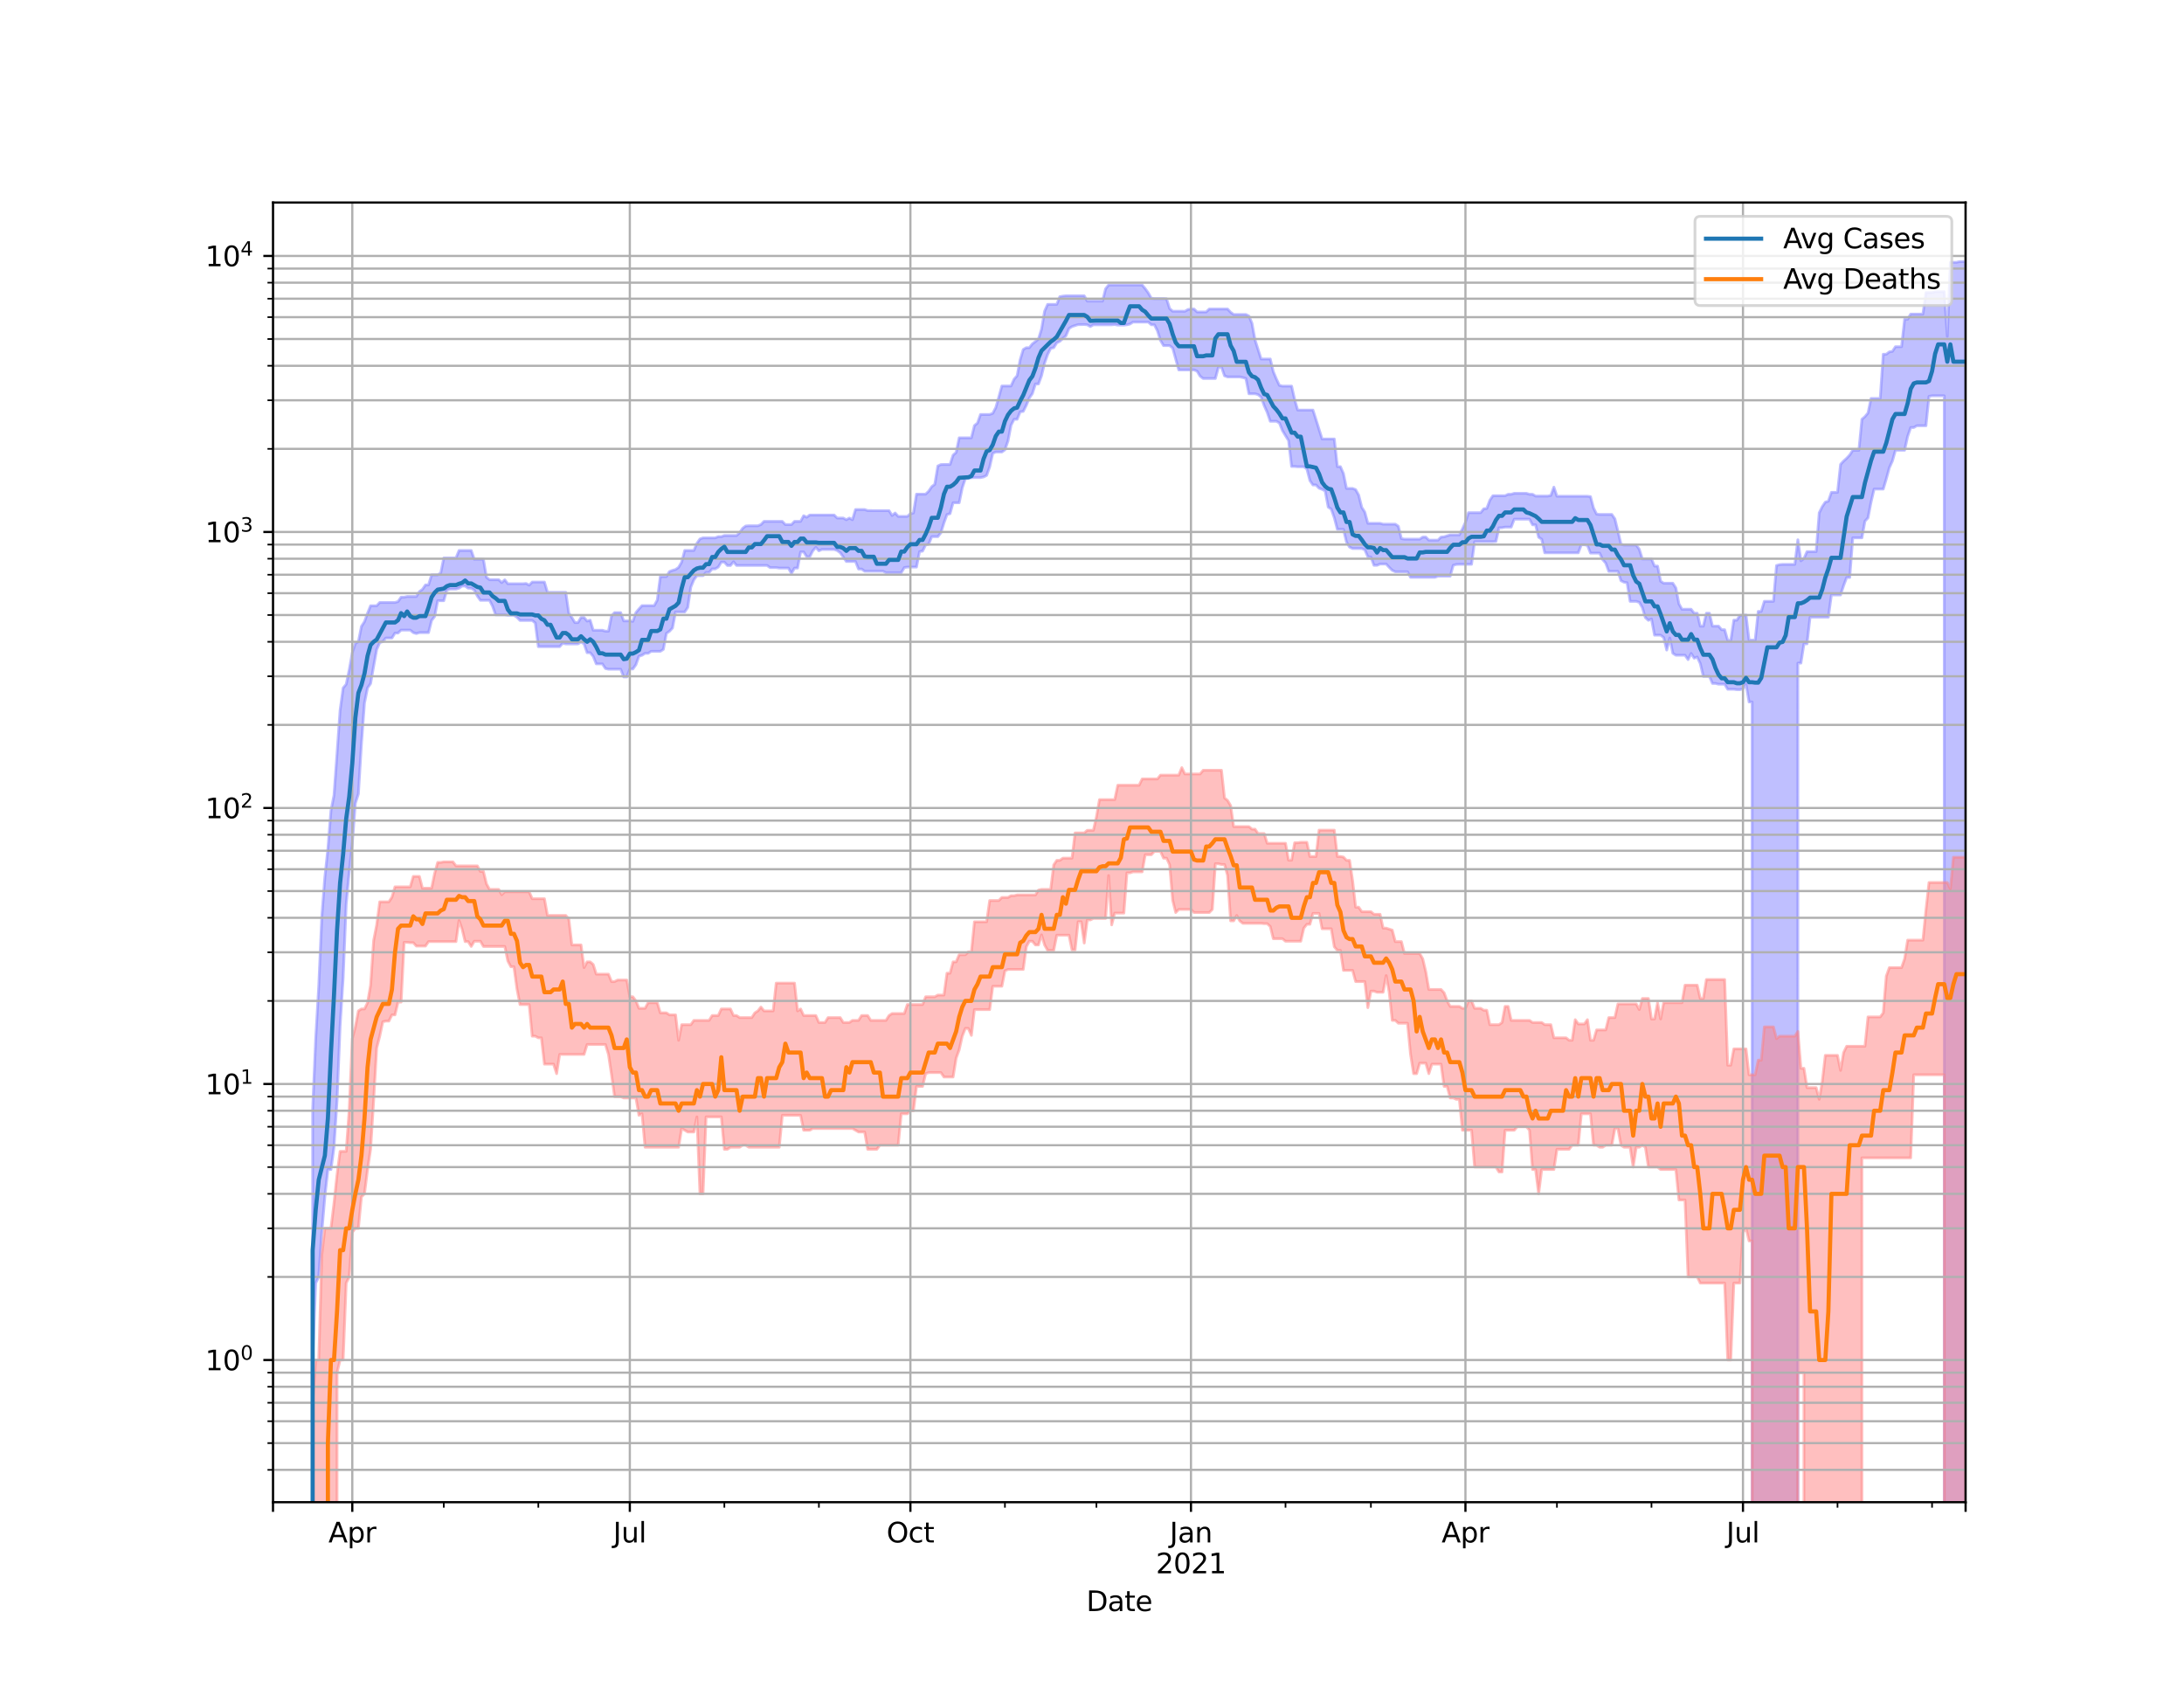 <?xml version="1.0" encoding="utf-8" standalone="no"?>
<!DOCTYPE svg PUBLIC "-//W3C//DTD SVG 1.1//EN"
  "http://www.w3.org/Graphics/SVG/1.1/DTD/svg11.dtd">
<svg height="612pt" version="1.1" viewBox="0 0 792 612" width="792pt" xmlns="http://www.w3.org/2000/svg" xmlns:xlink="http://www.w3.org/1999/xlink">
 <defs>
  <style type="text/css">*{stroke-linecap:butt;stroke-linejoin:round;}</style>
 </defs>
 <g id="figure_1">
  <g id="patch_1">
   <path d="M 0 612 
L 792 612 
L 792 0 
L 0 0 
z
" style="fill:#ffffff;"/>
  </g>
  <g id="axes_1">
   <g id="patch_2">
    <path d="M 99 544.68 
L 712.8 544.68 
L 712.8 73.44 
L 99 73.44 
z
" style="fill:#ffffff;"/>
   </g>
   <g id="PolyCollection_1">
    <path clip-path="url(#p68e2955192)" d="M 99 100576.472 
L 99 100576.472 
L 100.106 100576.472 
L 101.212 100576.472 
L 102.318 100576.472 
L 103.424 100576.472 
L 104.53 100576.472 
L 105.636 100576.472 
L 106.742 100576.472 
L 107.848 100576.472 
L 108.954 100576.472 
L 110.059 100576.472 
L 111.165 100576.472 
L 112.271 100576.472 
L 113.377 402.208 
L 114.483 376.6 
L 115.589 357.608 
L 116.695 332.36 
L 117.801 318.09 
L 118.907 307.73 
L 120.013 293.977 
L 121.119 288.351 
L 122.225 273.138 
L 123.331 257.525 
L 124.437 249.44 
L 125.543 248.119 
L 126.649 242.872 
L 127.755 236.653 
L 128.861 233.289 
L 129.966 232.666 
L 131.072 227.119 
L 132.178 225.405 
L 133.284 222.371 
L 134.39 219.641 
L 135.496 219.641 
L 136.602 219.641 
L 137.708 218.45 
L 138.814 218.45 
L 139.92 218.45 
L 141.026 218.45 
L 142.132 218.45 
L 143.238 218.45 
L 144.344 218.131 
L 145.45 216.536 
L 146.556 216.536 
L 147.662 216.29 
L 148.768 216.29 
L 149.874 216.29 
L 150.979 216.29 
L 152.085 214.517 
L 153.191 213.695 
L 154.297 212.097 
L 155.403 212.097 
L 156.509 208.453 
L 157.615 208.453 
L 158.721 208.453 
L 159.827 207.75 
L 160.933 202.305 
L 162.039 202.305 
L 163.145 202.305 
L 164.251 202.305 
L 165.357 202.305 
L 166.463 199.605 
L 167.569 199.605 
L 168.675 199.605 
L 169.781 199.605 
L 170.886 199.605 
L 171.992 202.777 
L 173.098 202.777 
L 174.204 202.777 
L 175.31 202.81 
L 176.416 209.327 
L 177.522 210.198 
L 178.628 210.198 
L 179.734 210.198 
L 180.84 210.198 
L 181.946 211.247 
L 183.052 210.237 
L 184.158 211.66 
L 185.264 211.66 
L 186.37 211.66 
L 187.476 211.66 
L 188.582 211.66 
L 189.688 211.66 
L 190.794 211.559 
L 191.899 212.178 
L 193.005 211.048 
L 194.111 211.048 
L 195.217 211.048 
L 196.323 211.048 
L 197.429 211.048 
L 198.535 214.775 
L 199.641 214.775 
L 200.747 214.775 
L 201.853 214.775 
L 202.959 214.775 
L 204.065 214.775 
L 205.171 214.775 
L 206.277 222.32 
L 207.383 223.906 
L 208.489 225.746 
L 209.595 225.746 
L 210.701 223.906 
L 211.806 223.906 
L 212.912 225.203 
L 214.018 224.875 
L 215.124 228.527 
L 216.23 228.527 
L 217.336 228.527 
L 218.442 228.527 
L 219.548 228.854 
L 220.654 228.854 
L 221.76 223.315 
L 222.866 222.124 
L 223.972 222.124 
L 225.078 222.124 
L 226.184 225.13 
L 227.29 225.13 
L 228.396 225.13 
L 229.502 225.294 
L 230.608 222.124 
L 231.714 220.807 
L 232.819 219.592 
L 233.925 219.592 
L 235.031 219.592 
L 236.137 219.592 
L 237.243 219.592 
L 238.349 217.598 
L 239.455 209.067 
L 240.561 209.067 
L 241.667 209.067 
L 242.773 207.233 
L 243.879 206.818 
L 244.985 206.496 
L 246.091 205.718 
L 247.197 203.804 
L 248.303 199.6 
L 249.409 199.6 
L 250.515 199.6 
L 251.621 199.6 
L 252.726 197.005 
L 253.832 195.428 
L 254.938 195.029 
L 256.044 195.029 
L 257.15 195.029 
L 258.256 195.029 
L 259.362 195.029 
L 260.468 194.593 
L 261.574 194.593 
L 262.68 194.179 
L 263.786 194.179 
L 264.892 194.179 
L 265.998 194.179 
L 267.104 194.179 
L 268.21 193.174 
L 269.316 191.551 
L 270.422 190.724 
L 271.528 190.637 
L 272.634 190.637 
L 273.739 190.637 
L 274.845 190.637 
L 275.951 190.198 
L 277.057 189.048 
L 278.163 189.048 
L 279.269 189.048 
L 280.375 189.048 
L 281.481 189.048 
L 282.587 189.048 
L 283.693 189.048 
L 284.799 190.21 
L 285.905 190.21 
L 287.011 190.21 
L 288.117 189.048 
L 289.223 189.048 
L 290.329 189.048 
L 291.435 186.996 
L 292.541 187.547 
L 293.646 186.747 
L 294.752 186.747 
L 295.858 186.747 
L 296.964 186.747 
L 298.07 186.747 
L 299.176 186.747 
L 300.282 186.747 
L 301.388 186.747 
L 302.494 186.747 
L 303.6 187.844 
L 304.706 187.844 
L 305.812 187.844 
L 306.918 188.444 
L 308.024 187.844 
L 309.13 188.444 
L 310.236 184.758 
L 311.342 184.758 
L 312.448 184.758 
L 313.554 184.758 
L 314.659 185.139 
L 315.765 185.139 
L 316.871 185.15 
L 317.977 185.15 
L 319.083 185.15 
L 320.189 185.15 
L 321.295 185.15 
L 322.401 185.15 
L 323.507 186.917 
L 324.613 186.006 
L 325.719 187.236 
L 326.825 187.236 
L 327.931 187.236 
L 329.037 187.236 
L 330.143 186.292 
L 331.249 185.995 
L 332.355 179.167 
L 333.461 179.167 
L 334.566 179.167 
L 335.672 179.167 
L 336.778 178.105 
L 337.884 176.457 
L 338.99 175.598 
L 340.096 168.962 
L 341.202 168.439 
L 342.308 168.409 
L 343.414 168.409 
L 344.52 168.409 
L 345.626 165.036 
L 346.732 164.069 
L 347.838 158.756 
L 348.944 158.756 
L 350.05 158.756 
L 351.156 158.756 
L 352.262 158.756 
L 353.368 154.309 
L 354.474 153.411 
L 355.579 150.29 
L 356.685 150.29 
L 357.791 150.29 
L 358.897 150.29 
L 360.003 149.876 
L 361.109 147.796 
L 362.215 143.927 
L 363.321 139.945 
L 364.427 139.945 
L 365.533 139.945 
L 366.639 139.945 
L 367.745 137.492 
L 368.851 136.233 
L 369.957 130.423 
L 371.063 126.736 
L 372.169 126.073 
L 373.275 126.073 
L 374.381 124.685 
L 375.486 123.827 
L 376.592 122.909 
L 377.698 119.328 
L 378.804 112.859 
L 379.91 110.363 
L 381.016 110.363 
L 382.122 110.363 
L 383.228 110.363 
L 384.334 107.573 
L 385.44 107.369 
L 386.546 107.259 
L 387.652 107.259 
L 388.758 107.259 
L 389.864 107.259 
L 390.97 107.259 
L 392.076 107.259 
L 393.182 107.259 
L 394.288 109.18 
L 395.394 109.18 
L 396.499 109.18 
L 397.605 109.18 
L 398.711 109.18 
L 399.817 109.18 
L 400.923 104.729 
L 402.029 103.343 
L 403.135 103.343 
L 404.241 103.343 
L 405.347 103.343 
L 406.453 103.343 
L 407.559 103.343 
L 408.665 103.343 
L 409.771 103.343 
L 410.877 103.343 
L 411.983 103.343 
L 413.089 103.343 
L 414.195 103.343 
L 415.301 104.662 
L 416.406 106.2 
L 417.512 108.15 
L 418.618 108.271 
L 419.724 108.271 
L 420.83 108.271 
L 421.936 108.271 
L 423.042 108.353 
L 424.148 111.883 
L 425.254 112.852 
L 426.36 112.852 
L 427.466 112.852 
L 428.572 112.852 
L 429.678 112.885 
L 430.784 112.233 
L 431.89 112.05 
L 432.996 112.05 
L 434.102 113.103 
L 435.208 113.103 
L 436.314 113.103 
L 437.419 113.103 
L 438.525 112.05 
L 439.631 112.05 
L 440.737 112.05 
L 441.843 112.05 
L 442.949 112.05 
L 444.055 112.05 
L 445.161 112.05 
L 446.267 113.215 
L 447.373 114.032 
L 448.479 114.032 
L 449.585 114.032 
L 450.691 114.032 
L 451.797 114.032 
L 452.903 114.576 
L 454.009 117.205 
L 455.115 123.229 
L 456.221 126.696 
L 457.326 130.167 
L 458.432 130.167 
L 459.538 130.167 
L 460.644 130.167 
L 461.75 134.763 
L 462.856 137.387 
L 463.962 139.734 
L 465.068 139.992 
L 466.174 139.992 
L 467.28 139.992 
L 468.386 139.992 
L 469.492 144.883 
L 470.598 148.69 
L 471.704 148.69 
L 472.81 148.69 
L 473.916 148.69 
L 475.022 148.69 
L 476.128 148.69 
L 477.234 152.139 
L 478.339 155.676 
L 479.445 159.176 
L 480.551 159.176 
L 481.657 159.176 
L 482.763 159.176 
L 483.869 159.176 
L 484.975 169.196 
L 486.081 169.196 
L 487.187 171.712 
L 488.293 177.108 
L 489.399 177.108 
L 490.505 177.108 
L 491.611 177.536 
L 492.717 179.514 
L 493.823 183.962 
L 494.929 185.691 
L 496.035 189.747 
L 497.141 189.747 
L 498.246 189.747 
L 499.352 189.747 
L 500.458 189.747 
L 501.564 190.051 
L 502.67 190.051 
L 503.776 190.051 
L 504.882 190.051 
L 505.988 190.051 
L 507.094 190.815 
L 508.2 195.29 
L 509.306 195.484 
L 510.412 195.484 
L 511.518 195.484 
L 512.624 195.484 
L 513.73 195.484 
L 514.836 195.484 
L 515.942 194.747 
L 517.048 194.747 
L 518.154 195.859 
L 519.259 195.859 
L 520.365 195.859 
L 521.471 195.859 
L 522.577 194.747 
L 523.683 194.652 
L 524.789 194.287 
L 525.895 193.956 
L 527.001 193.956 
L 528.107 193.956 
L 529.213 193.956 
L 530.319 191.813 
L 531.425 189.368 
L 532.531 185.891 
L 533.637 185.891 
L 534.743 185.891 
L 535.849 185.891 
L 536.955 185.891 
L 538.061 184.489 
L 539.166 184.356 
L 540.272 181.375 
L 541.378 179.754 
L 542.484 179.754 
L 543.59 179.754 
L 544.696 179.754 
L 545.802 179.754 
L 546.908 179.224 
L 548.014 179.224 
L 549.12 178.873 
L 550.226 178.873 
L 551.332 178.873 
L 552.438 178.873 
L 553.544 178.873 
L 554.65 179.224 
L 555.756 179.224 
L 556.862 179.876 
L 557.968 179.876 
L 559.074 179.876 
L 560.179 179.876 
L 561.285 179.876 
L 562.391 179.651 
L 563.497 176.633 
L 564.603 179.931 
L 565.709 179.931 
L 566.815 179.931 
L 567.921 179.931 
L 569.027 179.931 
L 570.133 179.931 
L 571.239 179.931 
L 572.345 179.931 
L 573.451 179.931 
L 574.557 179.931 
L 575.663 179.931 
L 576.769 180.077 
L 577.875 184.2 
L 578.981 186.419 
L 580.086 186.532 
L 581.192 186.532 
L 582.298 186.532 
L 583.404 186.532 
L 584.51 186.532 
L 585.616 188.131 
L 586.722 192.631 
L 587.828 197.322 
L 588.934 197.631 
L 590.04 197.631 
L 591.146 197.631 
L 592.252 197.631 
L 593.358 197.631 
L 594.464 199.15 
L 595.57 202.684 
L 596.676 202.684 
L 597.782 202.684 
L 598.888 202.684 
L 599.994 205.265 
L 601.099 205.265 
L 602.205 210.745 
L 603.311 211.466 
L 604.417 211.466 
L 605.523 211.466 
L 606.629 211.466 
L 607.735 213.2 
L 608.841 218.946 
L 609.947 220.914 
L 611.053 220.914 
L 612.159 220.914 
L 613.265 220.914 
L 614.371 222.354 
L 615.477 222.354 
L 616.583 227.033 
L 617.689 227.033 
L 618.795 222.354 
L 619.901 222.354 
L 621.006 227.033 
L 622.112 227.033 
L 623.218 227.033 
L 624.324 228.33 
L 625.43 228.33 
L 626.536 232.18 
L 627.642 232.18 
L 628.748 224.866 
L 629.854 224.866 
L 630.96 223.132 
L 632.066 223.132 
L 633.172 223.001 
L 634.278 232.115 
L 635.384 232.115 
L 636.49 232.115 
L 637.596 221.683 
L 638.702 221.683 
L 639.808 218.045 
L 640.914 218.045 
L 642.019 218.045 
L 643.125 218.045 
L 644.231 205.051 
L 645.337 204.742 
L 646.443 204.639 
L 647.549 204.639 
L 648.655 204.639 
L 649.761 204.639 
L 650.867 204.639 
L 651.973 195.715 
L 653.079 203.359 
L 654.185 202.489 
L 655.291 200.012 
L 656.397 200.012 
L 657.503 200.012 
L 658.609 200.012 
L 659.715 185.935 
L 660.821 183.704 
L 661.926 182.067 
L 663.032 181.723 
L 664.138 178.522 
L 665.244 178.522 
L 666.35 178.522 
L 667.456 168.365 
L 668.562 167.172 
L 669.668 166.166 
L 670.774 164.99 
L 671.88 163.287 
L 672.986 163.287 
L 674.092 163.287 
L 675.198 152.019 
L 676.304 151.067 
L 677.41 149.747 
L 678.516 144.476 
L 679.622 144.476 
L 680.728 144.476 
L 681.834 144.476 
L 682.939 128.441 
L 684.045 128.441 
L 685.151 127.585 
L 686.257 127.416 
L 687.363 125.712 
L 688.469 125.712 
L 689.575 125.712 
L 690.681 115.749 
L 691.787 115.749 
L 692.893 113.894 
L 693.999 113.894 
L 695.105 113.894 
L 696.211 113.894 
L 697.317 113.894 
L 698.423 106.079 
L 699.529 106.079 
L 700.635 106.079 
L 701.741 105.742 
L 702.846 105.742 
L 703.952 105.742 
L 705.058 105.742 
L 706.164 121.948 
L 707.27 95.111 
L 708.376 95.111 
L 709.482 95.11 
L 710.588 94.86 
L 711.694 94.86 
L 712.8 94.86 
L 712.8 100576.472 
L 712.8 100576.472 
L 711.694 100576.472 
L 710.588 100576.472 
L 709.482 100576.472 
L 708.376 100576.472 
L 707.27 100576.472 
L 706.164 100576.472 
L 705.058 143.509 
L 703.952 143.509 
L 702.846 143.509 
L 701.741 143.509 
L 700.635 143.509 
L 699.529 143.71 
L 698.423 154.37 
L 697.317 154.37 
L 696.211 154.37 
L 695.105 154.37 
L 693.999 155.02 
L 692.893 155.02 
L 691.787 158.229 
L 690.681 163.25 
L 689.575 163.25 
L 688.469 163.25 
L 687.363 163.25 
L 686.257 167.16 
L 685.151 169.586 
L 684.045 173.637 
L 682.939 177.332 
L 681.834 177.332 
L 680.728 177.332 
L 679.622 177.332 
L 678.516 182.037 
L 677.41 187.762 
L 676.304 188.961 
L 675.198 195.011 
L 674.092 195.011 
L 672.986 195.011 
L 671.88 195.011 
L 670.774 209.39 
L 669.668 209.39 
L 668.562 212.348 
L 667.456 215.72 
L 666.35 215.72 
L 665.244 215.72 
L 664.138 215.72 
L 663.032 223.764 
L 661.926 223.764 
L 660.821 223.764 
L 659.715 223.764 
L 658.609 223.764 
L 657.503 223.764 
L 656.397 223.764 
L 655.291 233.443 
L 654.185 233.443 
L 653.079 240.443 
L 651.973 240.443 
L 650.867 100576.472 
L 649.761 100576.472 
L 648.655 100576.472 
L 647.549 100576.472 
L 646.443 100576.472 
L 645.337 100576.472 
L 644.231 100576.472 
L 643.125 100576.472 
L 642.019 100576.472 
L 640.914 100576.472 
L 639.808 100576.472 
L 638.702 100576.472 
L 637.596 100576.472 
L 636.49 100576.472 
L 635.384 254.534 
L 634.278 254.534 
L 633.172 248.104 
L 632.066 249.809 
L 630.96 250.067 
L 629.854 250.067 
L 628.748 249.922 
L 627.642 249.922 
L 626.536 249.922 
L 625.43 248.088 
L 624.324 248.088 
L 623.218 248.088 
L 622.112 247.81 
L 621.006 247.81 
L 619.901 245.257 
L 618.795 245.257 
L 617.689 245.257 
L 616.583 240.599 
L 615.477 238.228 
L 614.371 238.65 
L 613.265 236.928 
L 612.159 239.176 
L 611.053 237.579 
L 609.947 237.579 
L 608.841 237.579 
L 607.735 237.579 
L 606.629 236.88 
L 605.523 231.329 
L 604.417 235.712 
L 603.311 231.151 
L 602.205 230.31 
L 601.099 230.31 
L 599.994 230.31 
L 598.888 224.442 
L 597.782 224.929 
L 596.676 223.941 
L 595.57 220.289 
L 594.464 218.403 
L 593.358 218.053 
L 592.252 218.053 
L 591.146 218.053 
L 590.04 211.286 
L 588.934 211.101 
L 587.828 210.556 
L 586.722 207.167 
L 585.616 207.167 
L 584.51 207.167 
L 583.404 207.167 
L 582.298 204.186 
L 581.192 202.908 
L 580.086 200.548 
L 578.981 200.548 
L 577.875 200.548 
L 576.769 200.548 
L 575.663 197.747 
L 574.557 197.524 
L 573.451 197.524 
L 572.345 200.434 
L 571.239 200.434 
L 570.133 200.434 
L 569.027 200.434 
L 567.921 200.434 
L 566.815 200.434 
L 565.709 200.434 
L 564.603 200.434 
L 563.497 200.434 
L 562.391 200.434 
L 561.285 200.434 
L 560.179 200.434 
L 559.074 195.511 
L 557.968 194.806 
L 556.862 190.292 
L 555.756 190.292 
L 554.65 188.24 
L 553.544 188.24 
L 552.438 188.24 
L 551.332 188.24 
L 550.226 188.24 
L 549.12 188.252 
L 548.014 191.123 
L 546.908 191.123 
L 545.802 191.123 
L 544.696 191.349 
L 543.59 191.382 
L 542.484 196.332 
L 541.378 196.416 
L 540.272 196.416 
L 539.166 196.416 
L 538.061 196.416 
L 536.955 196.416 
L 535.849 196.416 
L 534.743 196.416 
L 533.637 204.611 
L 532.531 204.611 
L 531.425 204.611 
L 530.319 204.611 
L 529.213 204.611 
L 528.107 204.668 
L 527.001 204.965 
L 525.895 208.91 
L 524.789 208.91 
L 523.683 208.91 
L 522.577 208.91 
L 521.471 208.91 
L 520.365 209.327 
L 519.259 209.327 
L 518.154 209.327 
L 517.048 209.327 
L 515.942 209.327 
L 514.836 209.327 
L 513.73 209.327 
L 512.624 209.327 
L 511.518 209.327 
L 510.412 207.318 
L 509.306 207.318 
L 508.2 207.318 
L 507.094 207.318 
L 505.988 207.318 
L 504.882 206.794 
L 503.776 205.706 
L 502.67 204.514 
L 501.564 204.514 
L 500.458 204.514 
L 499.352 204.977 
L 498.246 204.977 
L 497.141 201.971 
L 496.035 201.886 
L 494.929 199.337 
L 493.823 198.885 
L 492.717 198.885 
L 491.611 198.885 
L 490.505 198.885 
L 489.399 198.364 
L 488.293 196.558 
L 487.187 191.936 
L 486.081 191.936 
L 484.975 191.936 
L 483.869 187.735 
L 482.763 184.604 
L 481.657 183.863 
L 480.551 178.025 
L 479.445 177.427 
L 478.339 177.017 
L 477.234 175.847 
L 476.128 175.847 
L 475.022 174.247 
L 473.916 170.018 
L 472.81 169.246 
L 471.704 169.246 
L 470.598 169.246 
L 469.492 169.14 
L 468.386 169.14 
L 467.28 159.738 
L 466.174 157.96 
L 465.068 156.136 
L 463.962 153.367 
L 462.856 152.746 
L 461.75 152.746 
L 460.644 152.746 
L 459.538 149.507 
L 458.432 147.043 
L 457.326 143.98 
L 456.221 143.076 
L 455.115 142.774 
L 454.009 142.774 
L 452.903 142.774 
L 451.797 137.204 
L 450.691 136.91 
L 449.585 136.667 
L 448.479 136.667 
L 447.373 136.667 
L 446.267 136.667 
L 445.161 136.667 
L 444.055 136.271 
L 442.949 133.108 
L 441.843 133.182 
L 440.737 137.246 
L 439.631 137.246 
L 438.525 137.246 
L 437.419 137.246 
L 436.314 137.246 
L 435.208 136.399 
L 434.102 134.569 
L 432.996 134.134 
L 431.89 134.134 
L 430.784 134.134 
L 429.678 134.134 
L 428.572 134.134 
L 427.466 134.134 
L 426.36 130.191 
L 425.254 126.191 
L 424.148 125.32 
L 423.042 125.32 
L 421.936 125.32 
L 420.83 123.415 
L 419.724 119.924 
L 418.618 117.758 
L 417.512 117.758 
L 416.406 116.786 
L 415.301 116.786 
L 414.195 116.786 
L 413.089 116.786 
L 411.983 116.786 
L 410.877 116.779 
L 409.771 117.491 
L 408.665 117.756 
L 407.559 117.881 
L 406.453 117.881 
L 405.347 117.881 
L 404.241 117.671 
L 403.135 117.765 
L 402.029 117.765 
L 400.923 117.765 
L 399.817 117.765 
L 398.711 117.765 
L 397.605 117.765 
L 396.499 117.765 
L 395.394 118.408 
L 394.288 117.765 
L 393.182 117.671 
L 392.076 117.702 
L 390.97 117.702 
L 389.864 118.043 
L 388.758 118.408 
L 387.652 119.122 
L 386.546 121.764 
L 385.44 122.684 
L 384.334 123.747 
L 383.228 124.299 
L 382.122 126.066 
L 381.016 126.311 
L 379.91 128.542 
L 378.804 131.655 
L 377.698 136.228 
L 376.592 139.223 
L 375.486 139.223 
L 374.381 142.715 
L 373.275 144.306 
L 372.169 146.962 
L 371.063 149.169 
L 369.957 149.327 
L 368.851 152.029 
L 367.745 152.029 
L 366.639 154.191 
L 365.533 159.907 
L 364.427 163.09 
L 363.321 163.894 
L 362.215 163.894 
L 361.109 163.894 
L 360.003 164.399 
L 358.897 169.282 
L 357.791 172.377 
L 356.685 172.942 
L 355.579 173.171 
L 354.474 173.171 
L 353.368 173.171 
L 352.262 173.226 
L 351.156 173.47 
L 350.05 173.578 
L 348.944 176.921 
L 347.838 182.298 
L 346.732 182.298 
L 345.626 182.298 
L 344.52 186.248 
L 343.414 186.57 
L 342.308 189.621 
L 341.202 193.178 
L 340.096 194.593 
L 338.99 194.593 
L 337.884 194.593 
L 336.778 197.322 
L 335.672 197.568 
L 334.566 199.823 
L 333.461 200.018 
L 332.355 205.619 
L 331.249 205.619 
L 330.143 205.619 
L 329.037 205.619 
L 327.931 205.805 
L 326.825 207.671 
L 325.719 207.671 
L 324.613 207.671 
L 323.507 207.671 
L 322.401 207.671 
L 321.295 207.671 
L 320.189 207.124 
L 319.083 207.124 
L 317.977 207.124 
L 316.871 207.124 
L 315.765 207.124 
L 314.659 207.124 
L 313.554 207.124 
L 312.448 206.329 
L 311.342 206.329 
L 310.236 203.592 
L 309.13 203.592 
L 308.024 203.592 
L 306.918 203.592 
L 305.812 201.971 
L 304.706 200.419 
L 303.6 199.615 
L 302.494 199.221 
L 301.388 199.221 
L 300.282 199.221 
L 299.176 199.221 
L 298.07 199.221 
L 296.964 199.727 
L 295.858 198.458 
L 294.752 199.727 
L 293.646 201.87 
L 292.541 201.87 
L 291.435 200.125 
L 290.329 200.125 
L 289.223 205.975 
L 288.117 205.975 
L 287.011 207.946 
L 285.905 205.975 
L 284.799 205.975 
L 283.693 205.975 
L 282.587 205.975 
L 281.481 205.805 
L 280.375 205.805 
L 279.269 205.805 
L 278.163 205.023 
L 277.057 205.023 
L 275.951 205.023 
L 274.845 205.023 
L 273.739 205.023 
L 272.634 205.023 
L 271.528 205.023 
L 270.422 205.023 
L 269.316 205.023 
L 268.21 205.023 
L 267.104 205.023 
L 265.998 203.704 
L 264.892 205.046 
L 263.786 205.046 
L 262.68 203.821 
L 261.574 203.821 
L 260.468 205.619 
L 259.362 206.276 
L 258.256 206.276 
L 257.15 207.573 
L 256.044 207.573 
L 254.938 208.715 
L 253.832 208.715 
L 252.726 208.715 
L 251.621 210.237 
L 250.515 212.882 
L 249.409 220.265 
L 248.303 221.894 
L 247.197 221.894 
L 246.091 221.894 
L 244.985 221.894 
L 243.879 227.715 
L 242.773 228.884 
L 241.667 229.657 
L 240.561 235.468 
L 239.455 236.168 
L 238.349 236.168 
L 237.243 236.168 
L 236.137 236.168 
L 235.031 236.892 
L 233.925 236.892 
L 232.819 237.592 
L 231.714 237.921 
L 230.608 241.005 
L 229.502 242.571 
L 228.396 242.571 
L 227.29 245.446 
L 226.184 245.446 
L 225.078 242.653 
L 223.972 242.653 
L 222.866 242.653 
L 221.76 242.653 
L 220.654 242.653 
L 219.548 242.395 
L 218.442 240.716 
L 217.336 240.716 
L 216.23 240.716 
L 215.124 237.982 
L 214.018 236.665 
L 212.912 236.665 
L 211.806 233.476 
L 210.701 232.753 
L 209.595 233.476 
L 208.489 233.488 
L 207.383 233.488 
L 206.277 233.488 
L 205.171 233.488 
L 204.065 233.256 
L 202.959 234.472 
L 201.853 234.472 
L 200.747 234.472 
L 199.641 234.472 
L 198.535 234.472 
L 197.429 234.472 
L 196.323 234.472 
L 195.217 234.472 
L 194.111 225.894 
L 193.005 224.975 
L 191.899 224.975 
L 190.794 224.975 
L 189.688 224.975 
L 188.582 224.975 
L 187.476 223.835 
L 186.37 223.08 
L 185.264 223.08 
L 184.158 223.08 
L 183.052 222.932 
L 181.946 222.932 
L 180.84 222.932 
L 179.734 222.932 
L 178.628 219.834 
L 177.522 217.667 
L 176.416 217.667 
L 175.31 217.667 
L 174.204 217.667 
L 173.098 216.111 
L 171.992 213.948 
L 170.886 213.29 
L 169.781 213.283 
L 168.675 212.498 
L 167.569 212.498 
L 166.463 213.276 
L 165.357 213.597 
L 164.251 213.597 
L 163.145 213.597 
L 162.039 214.005 
L 160.933 217.821 
L 159.827 217.821 
L 158.721 217.821 
L 157.615 223.552 
L 156.509 224.975 
L 155.403 229.384 
L 154.297 229.384 
L 153.191 229.384 
L 152.085 229.384 
L 150.979 229.728 
L 149.874 229.384 
L 148.768 228.468 
L 147.662 228.468 
L 146.556 228.468 
L 145.45 228.468 
L 144.344 229.545 
L 143.238 229.545 
L 142.132 231.35 
L 141.026 231.35 
L 139.92 231.35 
L 138.814 232.622 
L 137.708 233.025 
L 136.602 235.503 
L 135.496 241.574 
L 134.39 247.872 
L 133.284 249.44 
L 132.178 254.912 
L 131.072 269.748 
L 129.966 287.884 
L 128.861 291.302 
L 127.755 305.819 
L 126.649 316.121 
L 125.543 327.866 
L 124.437 354.635 
L 123.331 372.08 
L 122.225 399.102 
L 121.119 415.982 
L 120.013 424.055 
L 118.907 424.055 
L 117.801 433.976 
L 116.695 446.854 
L 115.589 463.004 
L 114.483 465.233 
L 113.377 493.132 
L 112.271 100576.472 
L 111.165 100576.472 
L 110.059 100576.472 
L 108.954 100576.472 
L 107.848 100576.472 
L 106.742 100576.472 
L 105.636 100576.472 
L 104.53 100576.472 
L 103.424 100576.472 
L 102.318 100576.472 
L 101.212 100576.472 
L 100.106 100576.472 
L 99 100576.472 
z
" style="fill:#8080ff;fill-opacity:0.5;stroke:#8080ff;stroke-opacity:0.5;"/>
   </g>
   <g id="PolyCollection_2">
    <path clip-path="url(#p68e2955192)" d="M 99 100576.472 
L 99 100576.472 
L 100.106 100576.472 
L 101.212 100576.472 
L 102.318 100576.472 
L 103.424 100576.472 
L 104.53 100576.472 
L 105.636 100576.472 
L 106.742 100576.472 
L 107.848 100576.472 
L 108.954 100576.472 
L 110.059 100576.472 
L 111.165 100576.472 
L 112.271 100576.472 
L 113.377 508.635 
L 114.483 493.132 
L 115.589 493.132 
L 116.695 455.079 
L 117.801 445.38 
L 118.907 445.38 
L 120.013 445.38 
L 121.119 436.264 
L 122.225 425.866 
L 123.331 417.481 
L 124.437 417.481 
L 125.543 417.481 
L 126.649 402.208 
L 127.755 376.6 
L 128.861 372.349 
L 129.966 366.545 
L 131.072 365.842 
L 132.178 365.842 
L 133.284 363.577 
L 134.39 357.225 
L 135.496 341.022 
L 136.602 335.366 
L 137.708 327.002 
L 138.814 327.002 
L 139.92 327.002 
L 141.026 327.002 
L 142.132 325.323 
L 143.238 321.556 
L 144.344 321.556 
L 145.45 321.556 
L 146.556 321.556 
L 147.662 321.556 
L 148.768 321.556 
L 149.874 317.781 
L 150.979 317.781 
L 152.085 317.781 
L 153.191 322.062 
L 154.297 322.062 
L 155.403 322.062 
L 156.509 322.062 
L 157.615 316.717 
L 158.721 312.704 
L 159.827 312.704 
L 160.933 312.499 
L 162.039 312.499 
L 163.145 312.499 
L 164.251 312.499 
L 165.357 313.954 
L 166.463 313.954 
L 167.569 313.954 
L 168.675 313.954 
L 169.781 313.954 
L 170.886 313.954 
L 171.992 313.954 
L 173.098 313.954 
L 174.204 315.973 
L 175.31 315.973 
L 176.416 320.479 
L 177.522 322.489 
L 178.628 322.489 
L 179.734 322.489 
L 180.84 322.489 
L 181.946 324.417 
L 183.052 323.355 
L 184.158 323.355 
L 185.264 323.355 
L 186.37 323.355 
L 187.476 323.355 
L 188.582 323.355 
L 189.688 323.355 
L 190.794 323.355 
L 191.899 323.355 
L 193.005 325.875 
L 194.111 325.875 
L 195.217 325.875 
L 196.323 325.875 
L 197.429 325.875 
L 198.535 331.932 
L 199.641 331.932 
L 200.747 331.932 
L 201.853 331.932 
L 202.959 331.932 
L 204.065 331.932 
L 205.171 331.932 
L 206.277 333.229 
L 207.383 342.628 
L 208.489 342.628 
L 209.595 342.628 
L 210.701 342.628 
L 211.806 350.853 
L 212.912 348.764 
L 214.018 348.764 
L 215.124 349.716 
L 216.23 353.221 
L 217.336 353.221 
L 218.442 353.221 
L 219.548 353.221 
L 220.654 353.221 
L 221.76 355.911 
L 222.866 355.911 
L 223.972 355.359 
L 225.078 355.359 
L 226.184 355.359 
L 227.29 355.359 
L 228.396 361.425 
L 229.502 361.425 
L 230.608 362.92 
L 231.714 365.61 
L 232.819 365.61 
L 233.925 365.61 
L 235.031 363.577 
L 236.137 363.577 
L 237.243 363.577 
L 238.349 363.577 
L 239.455 367.259 
L 240.561 367.259 
L 241.667 367.259 
L 242.773 367.986 
L 243.879 367.986 
L 244.985 367.986 
L 246.091 377.199 
L 247.197 371.546 
L 248.303 371.546 
L 249.409 371.546 
L 250.515 371.546 
L 251.621 369.984 
L 252.726 369.984 
L 253.832 369.984 
L 254.938 369.984 
L 256.044 369.984 
L 257.15 369.984 
L 258.256 368.231 
L 259.362 368.231 
L 260.468 368.231 
L 261.574 365.842 
L 262.68 365.842 
L 263.786 365.842 
L 264.892 365.842 
L 265.998 368.231 
L 267.104 368.231 
L 268.21 368.974 
L 269.316 368.974 
L 270.422 368.974 
L 271.528 368.974 
L 272.634 368.974 
L 273.739 367.259 
L 274.845 366.545 
L 275.951 365.15 
L 277.057 366.545 
L 278.163 366.545 
L 279.269 366.545 
L 280.375 366.545 
L 281.481 356.469 
L 282.587 356.469 
L 283.693 356.469 
L 284.799 356.469 
L 285.905 356.469 
L 287.011 356.469 
L 288.117 356.469 
L 289.223 366.545 
L 290.329 365.842 
L 291.435 368.231 
L 292.541 368.231 
L 293.646 368.231 
L 294.752 368.231 
L 295.858 368.231 
L 296.964 370.758 
L 298.07 370.758 
L 299.176 370.758 
L 300.282 368.974 
L 301.388 368.974 
L 302.494 368.974 
L 303.6 368.974 
L 304.706 368.974 
L 305.812 370.758 
L 306.918 370.758 
L 308.024 370.758 
L 309.13 369.984 
L 310.236 369.984 
L 311.342 369.984 
L 312.448 368.231 
L 313.554 368.231 
L 314.659 368.231 
L 315.765 369.984 
L 316.871 369.984 
L 317.977 369.984 
L 319.083 369.984 
L 320.189 369.984 
L 321.295 369.984 
L 322.401 368.231 
L 323.507 367.5 
L 324.613 367.5 
L 325.719 367.5 
L 326.825 367.5 
L 327.931 367.5 
L 329.037 364.244 
L 330.143 364.244 
L 331.249 364.244 
L 332.355 364.244 
L 333.461 364.244 
L 334.566 364.244 
L 335.672 361.425 
L 336.778 361.425 
L 337.884 361.425 
L 338.99 361.425 
L 340.096 360.8 
L 341.202 360.8 
L 342.308 360.8 
L 343.414 352.875 
L 344.52 352.875 
L 345.626 348.764 
L 346.732 348.764 
L 347.838 346.175 
L 348.944 346.175 
L 350.05 346.175 
L 351.156 345.152 
L 352.262 345.152 
L 353.368 334.228 
L 354.474 334.228 
L 355.579 334.228 
L 356.685 334.228 
L 357.791 334.228 
L 358.897 326.529 
L 360.003 326.529 
L 361.109 326.529 
L 362.215 326.529 
L 363.321 325.414 
L 364.427 325.414 
L 365.533 325.414 
L 366.639 324.777 
L 367.745 324.777 
L 368.851 324.507 
L 369.957 324.507 
L 371.063 324.507 
L 372.169 324.507 
L 373.275 324.507 
L 374.381 324.507 
L 375.486 324.507 
L 376.592 322.747 
L 377.698 322.489 
L 378.804 322.489 
L 379.91 322.489 
L 381.016 322.489 
L 382.122 313.603 
L 383.228 311.958 
L 384.334 311.958 
L 385.44 311.158 
L 386.546 311.158 
L 387.652 311.158 
L 388.758 311.158 
L 389.864 302.017 
L 390.97 302.017 
L 392.076 302.017 
L 393.182 302.017 
L 394.288 301.064 
L 395.394 301.064 
L 396.499 301.064 
L 397.605 296.213 
L 398.711 289.943 
L 399.817 289.943 
L 400.923 289.943 
L 402.029 289.943 
L 403.135 289.943 
L 404.241 289.943 
L 405.347 284.716 
L 406.453 284.716 
L 407.559 284.716 
L 408.665 284.716 
L 409.771 284.716 
L 410.877 284.716 
L 411.983 284.716 
L 413.089 284.716 
L 414.195 282.44 
L 415.301 282.44 
L 416.406 282.44 
L 417.512 282.44 
L 418.618 282.44 
L 419.724 282.44 
L 420.83 281.063 
L 421.936 281.063 
L 423.042 281.063 
L 424.148 281.063 
L 425.254 281.063 
L 426.36 281.063 
L 427.466 281.063 
L 428.572 278.34 
L 429.678 280.635 
L 430.784 280.635 
L 431.89 280.635 
L 432.996 280.635 
L 434.102 280.635 
L 435.208 280.635 
L 436.314 279.282 
L 437.419 279.282 
L 438.525 279.282 
L 439.631 279.282 
L 440.737 279.282 
L 441.843 279.282 
L 442.949 279.282 
L 444.055 289.339 
L 445.161 290.228 
L 446.267 292.104 
L 447.373 299.723 
L 448.479 299.723 
L 449.585 299.723 
L 450.691 299.723 
L 451.797 299.723 
L 452.903 299.723 
L 454.009 300.647 
L 455.115 300.647 
L 456.221 302.232 
L 457.326 302.232 
L 458.432 302.232 
L 459.538 305.76 
L 460.644 305.76 
L 461.75 305.76 
L 462.856 305.76 
L 463.962 305.76 
L 465.068 305.76 
L 466.174 305.76 
L 467.28 311.891 
L 468.386 311.891 
L 469.492 305.586 
L 470.598 305.586 
L 471.704 305.412 
L 472.81 305.412 
L 473.916 305.412 
L 475.022 310.567 
L 476.128 310.567 
L 477.234 310.567 
L 478.339 301.012 
L 479.445 301.012 
L 480.551 301.012 
L 481.657 301.012 
L 482.763 301.012 
L 483.869 301.012 
L 484.975 310.567 
L 486.081 310.567 
L 487.187 310.763 
L 488.293 311.958 
L 489.399 311.958 
L 490.505 319.348 
L 491.611 328.947 
L 492.717 328.947 
L 493.823 330.568 
L 494.929 330.568 
L 496.035 330.568 
L 497.141 330.568 
L 498.246 331.508 
L 499.352 331.508 
L 500.458 331.508 
L 501.564 336.535 
L 502.67 336.535 
L 503.776 336.892 
L 504.882 337.251 
L 505.988 341.418 
L 507.094 341.418 
L 508.2 341.418 
L 509.306 345.734 
L 510.412 345.734 
L 511.518 345.734 
L 512.624 345.734 
L 513.73 345.734 
L 514.836 345.734 
L 515.942 347.679 
L 517.048 352.361 
L 518.154 358.778 
L 519.259 358.778 
L 520.365 358.778 
L 521.471 358.778 
L 522.577 358.778 
L 523.683 359.98 
L 524.789 362.92 
L 525.895 364.922 
L 527.001 364.922 
L 528.107 364.922 
L 529.213 364.922 
L 530.319 365.61 
L 531.425 365.61 
L 532.531 362.92 
L 533.637 362.92 
L 534.743 365.61 
L 535.849 365.61 
L 536.955 365.61 
L 538.061 366.309 
L 539.166 366.309 
L 540.272 371.546 
L 541.378 371.546 
L 542.484 371.546 
L 543.59 371.546 
L 544.696 370.758 
L 545.802 364.922 
L 546.908 364.922 
L 548.014 369.984 
L 549.12 369.984 
L 550.226 369.984 
L 551.332 369.984 
L 552.438 369.984 
L 553.544 369.984 
L 554.65 369.984 
L 555.756 370.758 
L 556.862 370.758 
L 557.968 370.758 
L 559.074 370.758 
L 560.179 371.546 
L 561.285 371.546 
L 562.391 371.546 
L 563.497 376.303 
L 564.603 376.303 
L 565.709 376.303 
L 566.815 376.303 
L 567.921 376.303 
L 569.027 377.199 
L 570.133 377.199 
L 571.239 369.73 
L 572.345 371.282 
L 573.451 371.282 
L 574.557 371.282 
L 575.663 369.73 
L 576.769 377.199 
L 577.875 377.199 
L 578.981 373.442 
L 580.086 373.442 
L 581.192 373.442 
L 582.298 373.442 
L 583.404 368.974 
L 584.51 368.974 
L 585.616 368.974 
L 586.722 364.021 
L 587.828 364.021 
L 588.934 364.021 
L 590.04 364.021 
L 591.146 364.021 
L 592.252 364.021 
L 593.358 364.021 
L 594.464 366.075 
L 595.57 362.06 
L 596.676 362.06 
L 597.782 362.06 
L 598.888 369.476 
L 599.994 369.476 
L 601.099 363.577 
L 602.205 369.476 
L 603.311 363.577 
L 604.417 363.577 
L 605.523 363.577 
L 606.629 363.577 
L 607.735 363.577 
L 608.841 363.577 
L 609.947 363.577 
L 611.053 357.225 
L 612.159 357.225 
L 613.265 357.225 
L 614.371 357.225 
L 615.477 357.225 
L 616.583 362.06 
L 617.689 362.06 
L 618.795 355.177 
L 619.901 355.177 
L 621.006 355.177 
L 622.112 355.177 
L 623.218 355.177 
L 624.324 355.177 
L 625.43 355.177 
L 626.536 386.224 
L 627.642 386.224 
L 628.748 380.327 
L 629.854 380.327 
L 630.96 380.327 
L 632.066 380.327 
L 633.172 380.327 
L 634.278 389.703 
L 635.384 389.703 
L 636.49 389.703 
L 637.596 384.405 
L 638.702 384.405 
L 639.808 372.349 
L 640.914 372.349 
L 642.019 372.349 
L 643.125 372.349 
L 644.231 376.6 
L 645.337 375.716 
L 646.443 375.716 
L 647.549 375.716 
L 648.655 375.716 
L 649.761 375.716 
L 650.867 375.716 
L 651.973 374 
L 653.079 387.353 
L 654.185 387.353 
L 655.291 394.373 
L 656.397 394.373 
L 657.503 394.373 
L 658.609 394.373 
L 659.715 398.605 
L 660.821 392.188 
L 661.926 382.66 
L 663.032 382.66 
L 664.138 382.66 
L 665.244 382.66 
L 666.35 382.66 
L 667.456 388.123 
L 668.562 381.645 
L 669.668 379.365 
L 670.774 379.365 
L 671.88 379.365 
L 672.986 379.365 
L 674.092 379.365 
L 675.198 379.365 
L 676.304 379.365 
L 677.41 368.725 
L 678.516 368.725 
L 679.622 368.725 
L 680.728 368.725 
L 681.834 368.725 
L 682.939 367.259 
L 684.045 353.922 
L 685.151 350.853 
L 686.257 350.853 
L 687.363 350.853 
L 688.469 350.853 
L 689.575 350.853 
L 690.681 347.679 
L 691.787 340.891 
L 692.893 340.891 
L 693.999 340.891 
L 695.105 340.891 
L 696.211 340.891 
L 697.317 340.891 
L 698.423 329.953 
L 699.529 319.99 
L 700.635 319.99 
L 701.741 319.99 
L 702.846 319.99 
L 703.952 319.99 
L 705.058 319.99 
L 706.164 319.99 
L 707.27 322.318 
L 708.376 310.829 
L 709.482 310.829 
L 710.588 310.829 
L 711.694 310.829 
L 712.8 310.829 
L 712.8 100576.472 
L 712.8 100576.472 
L 711.694 100576.472 
L 710.588 100576.472 
L 709.482 100576.472 
L 708.376 100576.472 
L 707.27 100576.472 
L 706.164 100576.472 
L 705.058 389.703 
L 703.952 389.703 
L 702.846 389.703 
L 701.741 389.703 
L 700.635 389.703 
L 699.529 389.703 
L 698.423 389.703 
L 697.317 389.703 
L 696.211 389.703 
L 695.105 389.703 
L 693.999 389.703 
L 692.893 419.831 
L 691.787 419.831 
L 690.681 419.831 
L 689.575 419.831 
L 688.469 419.831 
L 687.363 419.831 
L 686.257 419.831 
L 685.151 419.831 
L 684.045 419.831 
L 682.939 419.831 
L 681.834 419.831 
L 680.728 419.831 
L 679.622 419.831 
L 678.516 419.831 
L 677.41 419.831 
L 676.304 419.831 
L 675.198 419.831 
L 674.092 100576.472 
L 672.986 100576.472 
L 671.88 100576.472 
L 670.774 100576.472 
L 669.668 100576.472 
L 668.562 100576.472 
L 667.456 100576.472 
L 666.35 100576.472 
L 665.244 100576.472 
L 664.138 100576.472 
L 663.032 100576.472 
L 661.926 100576.472 
L 660.821 100576.472 
L 659.715 100576.472 
L 658.609 100576.472 
L 657.503 100576.472 
L 656.397 100576.472 
L 655.291 100576.472 
L 654.185 497.711 
L 653.079 497.711 
L 651.973 497.711 
L 650.867 100576.472 
L 649.761 100576.472 
L 648.655 100576.472 
L 647.549 100576.472 
L 646.443 100576.472 
L 645.337 100576.472 
L 644.231 100576.472 
L 643.125 100576.472 
L 642.019 100576.472 
L 640.914 100576.472 
L 639.808 100576.472 
L 638.702 100576.472 
L 637.596 100576.472 
L 636.49 100576.472 
L 635.384 449.96 
L 634.278 449.96 
L 633.172 445.38 
L 632.066 446.854 
L 630.96 465.233 
L 629.854 465.233 
L 628.748 465.233 
L 627.642 493.132 
L 626.536 493.132 
L 625.43 465.233 
L 624.324 465.233 
L 623.218 465.233 
L 622.112 465.233 
L 621.006 465.233 
L 619.901 465.233 
L 618.795 465.233 
L 617.689 465.233 
L 616.583 465.233 
L 615.477 463.004 
L 614.371 463.004 
L 613.265 463.004 
L 612.159 463.004 
L 611.053 435.105 
L 609.947 435.105 
L 608.841 435.105 
L 607.735 424.055 
L 606.629 424.055 
L 605.523 424.055 
L 604.417 424.055 
L 603.311 424.055 
L 602.205 424.055 
L 601.099 423.177 
L 599.994 423.177 
L 598.888 423.177 
L 597.782 423.177 
L 596.676 415.982 
L 595.57 415.252 
L 594.464 415.982 
L 593.358 415.982 
L 592.252 423.177 
L 591.146 415.982 
L 590.04 415.982 
L 588.934 415.982 
L 587.828 415.252 
L 586.722 409.177 
L 585.616 409.177 
L 584.51 415.252 
L 583.404 415.252 
L 582.298 415.252 
L 581.192 415.982 
L 580.086 415.982 
L 578.981 415.252 
L 577.875 415.252 
L 576.769 403.848 
L 575.663 403.848 
L 574.557 403.848 
L 573.451 403.848 
L 572.345 415.252 
L 571.239 415.252 
L 570.133 415.252 
L 569.027 416.725 
L 567.921 416.725 
L 566.815 416.725 
L 565.709 416.725 
L 564.603 416.725 
L 563.497 424.055 
L 562.391 424.055 
L 561.285 424.055 
L 560.179 424.055 
L 559.074 424.055 
L 557.968 432.876 
L 556.862 424.055 
L 555.756 424.055 
L 554.65 409.812 
L 553.544 408.552 
L 552.438 408.552 
L 551.332 408.552 
L 550.226 408.552 
L 549.12 409.812 
L 548.014 409.812 
L 546.908 409.812 
L 545.802 409.812 
L 544.696 424.951 
L 543.59 424.951 
L 542.484 423.177 
L 541.378 423.177 
L 540.272 423.177 
L 539.166 423.177 
L 538.061 423.177 
L 536.955 423.177 
L 535.849 423.177 
L 534.743 423.177 
L 533.637 409.812 
L 532.531 409.812 
L 531.425 409.812 
L 530.319 409.812 
L 529.213 398.605 
L 528.107 398.605 
L 527.001 398.114 
L 525.895 398.114 
L 524.789 393.927 
L 523.683 393.927 
L 522.577 385.854 
L 521.471 385.854 
L 520.365 385.854 
L 519.259 385.854 
L 518.154 389.303 
L 517.048 385.488 
L 515.942 385.488 
L 514.836 385.488 
L 513.73 389.303 
L 512.624 389.303 
L 511.518 382.319 
L 510.412 371.019 
L 509.306 371.019 
L 508.2 371.019 
L 507.094 371.019 
L 505.988 369.984 
L 504.882 369.984 
L 503.776 359.777 
L 502.67 353.746 
L 501.564 359.777 
L 500.458 359.777 
L 499.352 359.777 
L 498.246 359.375 
L 497.141 359.375 
L 496.035 365.379 
L 494.929 355.911 
L 493.823 355.911 
L 492.717 355.911 
L 491.611 355.911 
L 490.505 351.852 
L 489.399 351.852 
L 488.293 351.852 
L 487.187 351.852 
L 486.081 344.578 
L 484.975 344.578 
L 483.869 343.314 
L 482.763 336.772 
L 481.657 336.772 
L 480.551 336.772 
L 479.445 336.772 
L 478.339 331.192 
L 477.234 331.192 
L 476.128 331.192 
L 475.022 335.136 
L 473.916 335.136 
L 472.81 336.535 
L 471.704 341.286 
L 470.598 341.286 
L 469.492 341.286 
L 468.386 341.286 
L 467.28 341.286 
L 466.174 341.286 
L 465.068 340.371 
L 463.962 340.371 
L 462.856 340.371 
L 461.75 340.371 
L 460.644 335.947 
L 459.538 334.908 
L 458.432 334.908 
L 457.326 334.794 
L 456.221 334.794 
L 455.115 334.794 
L 454.009 334.794 
L 452.903 334.794 
L 451.797 334.794 
L 450.691 334.794 
L 449.585 333.893 
L 448.479 331.932 
L 447.373 333.893 
L 446.267 333.893 
L 445.161 317.398 
L 444.055 313.464 
L 442.949 313.464 
L 441.843 313.186 
L 440.737 313.186 
L 439.631 329.75 
L 438.525 330.879 
L 437.419 330.879 
L 436.314 330.879 
L 435.208 330.879 
L 434.102 330.879 
L 432.996 330.879 
L 431.89 329.75 
L 430.784 329.75 
L 429.678 329.75 
L 428.572 329.75 
L 427.466 329.75 
L 426.36 330.879 
L 425.254 326.435 
L 424.148 313.534 
L 423.042 311.158 
L 421.936 311.158 
L 420.83 308.717 
L 419.724 308.717 
L 418.618 308.717 
L 417.512 309.92 
L 416.406 309.92 
L 415.301 309.92 
L 414.195 316.121 
L 413.089 316.121 
L 411.983 316.121 
L 410.877 316.121 
L 409.771 316.493 
L 408.665 316.493 
L 407.559 331.088 
L 406.453 331.088 
L 405.347 331.088 
L 404.241 331.088 
L 403.135 335.366 
L 402.029 317.474 
L 400.923 333.01 
L 399.817 333.01 
L 398.711 333.01 
L 397.605 333.01 
L 396.499 333.01 
L 395.394 333.56 
L 394.288 333.56 
L 393.182 341.952 
L 392.076 334.228 
L 390.97 334.228 
L 389.864 344.436 
L 388.758 344.436 
L 387.652 339.096 
L 386.546 339.096 
L 385.44 339.096 
L 384.334 339.096 
L 383.228 339.096 
L 382.122 344.578 
L 381.016 344.578 
L 379.91 344.578 
L 378.804 342.628 
L 377.698 338.971 
L 376.592 342.628 
L 375.486 342.628 
L 374.381 341.286 
L 373.275 341.286 
L 372.169 343.314 
L 371.063 351.517 
L 369.957 351.517 
L 368.851 351.517 
L 367.745 351.517 
L 366.639 351.517 
L 365.533 351.517 
L 364.427 352.021 
L 363.321 357.608 
L 362.215 357.608 
L 361.109 357.608 
L 360.003 357.608 
L 358.897 366.075 
L 357.791 366.075 
L 356.685 366.075 
L 355.579 366.075 
L 354.474 366.075 
L 353.368 366.075 
L 352.262 375.425 
L 351.156 372.892 
L 350.05 372.892 
L 348.944 375.716 
L 347.838 380.653 
L 346.732 383.699 
L 345.626 390.516 
L 344.52 390.516 
L 343.414 390.516 
L 342.308 390.516 
L 341.202 388.906 
L 340.096 388.906 
L 338.99 388.906 
L 337.884 388.906 
L 336.778 388.906 
L 335.672 389.303 
L 334.566 393.927 
L 333.461 393.927 
L 332.355 393.927 
L 331.249 402.748 
L 330.143 402.748 
L 329.037 403.848 
L 327.931 403.848 
L 326.825 403.848 
L 325.719 415.252 
L 324.613 415.252 
L 323.507 415.252 
L 322.401 415.252 
L 321.295 415.252 
L 320.189 415.252 
L 319.083 415.252 
L 317.977 416.725 
L 316.871 416.725 
L 315.765 416.725 
L 314.659 416.725 
L 313.554 410.456 
L 312.448 410.456 
L 311.342 410.456 
L 310.236 409.812 
L 309.13 409.177 
L 308.024 409.177 
L 306.918 409.177 
L 305.812 409.177 
L 304.706 409.177 
L 303.6 409.177 
L 302.494 409.177 
L 301.388 409.177 
L 300.282 409.177 
L 299.176 409.177 
L 298.07 409.177 
L 296.964 409.177 
L 295.858 409.177 
L 294.752 409.177 
L 293.646 409.812 
L 292.541 409.812 
L 291.435 409.812 
L 290.329 404.409 
L 289.223 404.409 
L 288.117 404.409 
L 287.011 404.409 
L 285.905 404.409 
L 284.799 404.409 
L 283.693 404.409 
L 282.587 415.982 
L 281.481 415.982 
L 280.375 415.982 
L 279.269 415.982 
L 278.163 415.982 
L 277.057 415.982 
L 275.951 415.982 
L 274.845 415.982 
L 273.739 415.982 
L 272.634 415.982 
L 271.528 415.982 
L 270.422 415.252 
L 269.316 415.252 
L 268.21 415.982 
L 267.104 415.982 
L 265.998 415.982 
L 264.892 415.982 
L 263.786 416.725 
L 262.68 416.725 
L 261.574 404.977 
L 260.468 404.977 
L 259.362 404.977 
L 258.256 404.977 
L 257.15 404.977 
L 256.044 404.977 
L 254.938 432.876 
L 253.832 432.876 
L 252.726 404.977 
L 251.621 410.456 
L 250.515 410.456 
L 249.409 410.456 
L 248.303 409.812 
L 247.197 409.177 
L 246.091 415.982 
L 244.985 415.982 
L 243.879 415.982 
L 242.773 415.982 
L 241.667 415.982 
L 240.561 415.982 
L 239.455 415.982 
L 238.349 415.982 
L 237.243 415.982 
L 236.137 415.982 
L 235.031 415.982 
L 233.925 415.982 
L 232.819 403.848 
L 231.714 404.409 
L 230.608 398.114 
L 229.502 398.114 
L 228.396 398.114 
L 227.29 398.114 
L 226.184 398.114 
L 225.078 397.628 
L 223.972 397.628 
L 222.866 397.628 
L 221.76 389.703 
L 220.654 382.319 
L 219.548 378.735 
L 218.442 378.735 
L 217.336 378.735 
L 216.23 378.735 
L 215.124 378.735 
L 214.018 378.735 
L 212.912 378.735 
L 211.806 382.319 
L 210.701 382.319 
L 209.595 382.319 
L 208.489 382.319 
L 207.383 382.319 
L 206.277 382.319 
L 205.171 382.319 
L 204.065 382.319 
L 202.959 382.319 
L 201.853 389.303 
L 200.747 385.854 
L 199.641 385.854 
L 198.535 385.854 
L 197.429 385.854 
L 196.323 376.303 
L 195.217 376.303 
L 194.111 375.716 
L 193.005 375.716 
L 191.899 364.244 
L 190.794 364.244 
L 189.688 364.244 
L 188.582 364.244 
L 187.476 358.581 
L 186.37 350.525 
L 185.264 350.525 
L 184.158 348.451 
L 183.052 343.176 
L 181.946 343.176 
L 180.84 343.176 
L 179.734 343.176 
L 178.628 343.176 
L 177.522 343.176 
L 176.416 343.176 
L 175.31 343.176 
L 174.204 341.286 
L 173.098 341.286 
L 171.992 341.286 
L 170.886 343.176 
L 169.781 341.418 
L 168.675 341.418 
L 167.569 336.892 
L 166.463 333.782 
L 165.357 341.418 
L 164.251 341.418 
L 163.145 341.418 
L 162.039 341.418 
L 160.933 341.418 
L 159.827 341.418 
L 158.721 341.418 
L 157.615 341.418 
L 156.509 341.418 
L 155.403 341.418 
L 154.297 343.038 
L 153.191 343.038 
L 152.085 343.038 
L 150.979 343.038 
L 149.874 341.818 
L 148.768 341.818 
L 147.662 341.684 
L 146.556 341.684 
L 145.45 363.357 
L 144.344 363.357 
L 143.238 367.986 
L 142.132 367.986 
L 141.026 370.241 
L 139.92 370.241 
L 138.814 370.499 
L 137.708 375.716 
L 136.602 380.004 
L 135.496 399.102 
L 134.39 416.725 
L 133.284 424.055 
L 132.178 432.876 
L 131.072 433.976 
L 129.966 445.38 
L 128.861 445.38 
L 127.755 446.854 
L 126.649 463.004 
L 125.543 465.233 
L 124.437 493.132 
L 123.331 493.132 
L 122.225 497.711 
L 121.119 100576.472 
L 120.013 100576.472 
L 118.907 100576.472 
L 117.801 100576.472 
L 116.695 100576.472 
L 115.589 100576.472 
L 114.483 100576.472 
L 113.377 100576.472 
L 112.271 100576.472 
L 111.165 100576.472 
L 110.059 100576.472 
L 108.954 100576.472 
L 107.848 100576.472 
L 106.742 100576.472 
L 105.636 100576.472 
L 104.53 100576.472 
L 103.424 100576.472 
L 102.318 100576.472 
L 101.212 100576.472 
L 100.106 100576.472 
L 99 100576.472 
z
" style="fill:#ff8080;fill-opacity:0.5;stroke:#ff8080;stroke-opacity:0.5;"/>
   </g>
   <g id="matplotlib.axis_1">
    <g id="xtick_1">
     <g id="line2d_1">
      <path clip-path="url(#p68e2955192)" d="M 99 544.68 
L 99 73.44 
" style="fill:none;stroke:#b0b0b0;stroke-linecap:square;stroke-width:0.8;"/>
     </g>
     <g id="line2d_2">
      <defs>
       <path d="M 0 0 
L 0 3.5 
" id="m4abed1d830" style="stroke:#000000;stroke-width:0.8;"/>
      </defs>
      <g>
       <use style="stroke:#000000;stroke-width:0.8;" x="99" xlink:href="#m4abed1d830" y="544.68"/>
      </g>
     </g>
    </g>
    <g id="xtick_2">
     <g id="line2d_3">
      <path clip-path="url(#p68e2955192)" d="M 127.755 544.68 
L 127.755 73.44 
" style="fill:none;stroke:#b0b0b0;stroke-linecap:square;stroke-width:0.8;"/>
     </g>
     <g id="line2d_4">
      <g>
       <use style="stroke:#000000;stroke-width:0.8;" x="127.755" xlink:href="#m4abed1d830" y="544.68"/>
      </g>
     </g>
     <g id="text_1">
      <!-- Apr -->
      <g transform="translate(119.105 559.278)scale(0.1 -0.1)">
       <defs>
        <path d="M 2188 4044 
L 1331 1722 
L 3047 1722 
L 2188 4044 
z
M 1831 4666 
L 2547 4666 
L 4325 0 
L 3669 0 
L 3244 1197 
L 1141 1197 
L 716 0 
L 50 0 
L 1831 4666 
z
" id="DejaVuSans-41" transform="scale(0.016)"/>
        <path d="M 1159 525 
L 1159 -1331 
L 581 -1331 
L 581 3500 
L 1159 3500 
L 1159 2969 
Q 1341 3281 1617 3432 
Q 1894 3584 2278 3584 
Q 2916 3584 3314 3078 
Q 3713 2572 3713 1747 
Q 3713 922 3314 415 
Q 2916 -91 2278 -91 
Q 1894 -91 1617 61 
Q 1341 213 1159 525 
z
M 3116 1747 
Q 3116 2381 2855 2742 
Q 2594 3103 2138 3103 
Q 1681 3103 1420 2742 
Q 1159 2381 1159 1747 
Q 1159 1113 1420 752 
Q 1681 391 2138 391 
Q 2594 391 2855 752 
Q 3116 1113 3116 1747 
z
" id="DejaVuSans-70" transform="scale(0.016)"/>
        <path d="M 2631 2963 
Q 2534 3019 2420 3045 
Q 2306 3072 2169 3072 
Q 1681 3072 1420 2755 
Q 1159 2438 1159 1844 
L 1159 0 
L 581 0 
L 581 3500 
L 1159 3500 
L 1159 2956 
Q 1341 3275 1631 3429 
Q 1922 3584 2338 3584 
Q 2397 3584 2469 3576 
Q 2541 3569 2628 3553 
L 2631 2963 
z
" id="DejaVuSans-72" transform="scale(0.016)"/>
       </defs>
       <use xlink:href="#DejaVuSans-41"/>
       <use x="68.408" xlink:href="#DejaVuSans-70"/>
       <use x="131.885" xlink:href="#DejaVuSans-72"/>
      </g>
     </g>
    </g>
    <g id="xtick_3">
     <g id="line2d_5">
      <path clip-path="url(#p68e2955192)" d="M 228.396 544.68 
L 228.396 73.44 
" style="fill:none;stroke:#b0b0b0;stroke-linecap:square;stroke-width:0.8;"/>
     </g>
     <g id="line2d_6">
      <g>
       <use style="stroke:#000000;stroke-width:0.8;" x="228.396" xlink:href="#m4abed1d830" y="544.68"/>
      </g>
     </g>
     <g id="text_2">
      <!-- Jul -->
      <g transform="translate(222.363 559.278)scale(0.1 -0.1)">
       <defs>
        <path d="M 628 4666 
L 1259 4666 
L 1259 325 
Q 1259 -519 939 -900 
Q 619 -1281 -91 -1281 
L -331 -1281 
L -331 -750 
L -134 -750 
Q 284 -750 456 -515 
Q 628 -281 628 325 
L 628 4666 
z
" id="DejaVuSans-4a" transform="scale(0.016)"/>
        <path d="M 544 1381 
L 544 3500 
L 1119 3500 
L 1119 1403 
Q 1119 906 1312 657 
Q 1506 409 1894 409 
Q 2359 409 2629 706 
Q 2900 1003 2900 1516 
L 2900 3500 
L 3475 3500 
L 3475 0 
L 2900 0 
L 2900 538 
Q 2691 219 2414 64 
Q 2138 -91 1772 -91 
Q 1169 -91 856 284 
Q 544 659 544 1381 
z
M 1991 3584 
L 1991 3584 
z
" id="DejaVuSans-75" transform="scale(0.016)"/>
        <path d="M 603 4863 
L 1178 4863 
L 1178 0 
L 603 0 
L 603 4863 
z
" id="DejaVuSans-6c" transform="scale(0.016)"/>
       </defs>
       <use xlink:href="#DejaVuSans-4a"/>
       <use x="29.492" xlink:href="#DejaVuSans-75"/>
       <use x="92.871" xlink:href="#DejaVuSans-6c"/>
      </g>
     </g>
    </g>
    <g id="xtick_4">
     <g id="line2d_7">
      <path clip-path="url(#p68e2955192)" d="M 330.143 544.68 
L 330.143 73.44 
" style="fill:none;stroke:#b0b0b0;stroke-linecap:square;stroke-width:0.8;"/>
     </g>
     <g id="line2d_8">
      <g>
       <use style="stroke:#000000;stroke-width:0.8;" x="330.143" xlink:href="#m4abed1d830" y="544.68"/>
      </g>
     </g>
     <g id="text_3">
      <!-- Oct -->
      <g transform="translate(321.497 559.278)scale(0.1 -0.1)">
       <defs>
        <path d="M 2522 4238 
Q 1834 4238 1429 3725 
Q 1025 3213 1025 2328 
Q 1025 1447 1429 934 
Q 1834 422 2522 422 
Q 3209 422 3611 934 
Q 4013 1447 4013 2328 
Q 4013 3213 3611 3725 
Q 3209 4238 2522 4238 
z
M 2522 4750 
Q 3503 4750 4090 4092 
Q 4678 3434 4678 2328 
Q 4678 1225 4090 567 
Q 3503 -91 2522 -91 
Q 1538 -91 948 565 
Q 359 1222 359 2328 
Q 359 3434 948 4092 
Q 1538 4750 2522 4750 
z
" id="DejaVuSans-4f" transform="scale(0.016)"/>
        <path d="M 3122 3366 
L 3122 2828 
Q 2878 2963 2633 3030 
Q 2388 3097 2138 3097 
Q 1578 3097 1268 2742 
Q 959 2388 959 1747 
Q 959 1106 1268 751 
Q 1578 397 2138 397 
Q 2388 397 2633 464 
Q 2878 531 3122 666 
L 3122 134 
Q 2881 22 2623 -34 
Q 2366 -91 2075 -91 
Q 1284 -91 818 406 
Q 353 903 353 1747 
Q 353 2603 823 3093 
Q 1294 3584 2113 3584 
Q 2378 3584 2631 3529 
Q 2884 3475 3122 3366 
z
" id="DejaVuSans-63" transform="scale(0.016)"/>
        <path d="M 1172 4494 
L 1172 3500 
L 2356 3500 
L 2356 3053 
L 1172 3053 
L 1172 1153 
Q 1172 725 1289 603 
Q 1406 481 1766 481 
L 2356 481 
L 2356 0 
L 1766 0 
Q 1100 0 847 248 
Q 594 497 594 1153 
L 594 3053 
L 172 3053 
L 172 3500 
L 594 3500 
L 594 4494 
L 1172 4494 
z
" id="DejaVuSans-74" transform="scale(0.016)"/>
       </defs>
       <use xlink:href="#DejaVuSans-4f"/>
       <use x="78.711" xlink:href="#DejaVuSans-63"/>
       <use x="133.691" xlink:href="#DejaVuSans-74"/>
      </g>
     </g>
    </g>
    <g id="xtick_5">
     <g id="line2d_9">
      <path clip-path="url(#p68e2955192)" d="M 431.89 544.68 
L 431.89 73.44 
" style="fill:none;stroke:#b0b0b0;stroke-linecap:square;stroke-width:0.8;"/>
     </g>
     <g id="line2d_10">
      <g>
       <use style="stroke:#000000;stroke-width:0.8;" x="431.89" xlink:href="#m4abed1d830" y="544.68"/>
      </g>
     </g>
     <g id="text_4">
      <!-- Jan -->
      <g transform="translate(424.182 559.278)scale(0.1 -0.1)">
       <defs>
        <path d="M 2194 1759 
Q 1497 1759 1228 1600 
Q 959 1441 959 1056 
Q 959 750 1161 570 
Q 1363 391 1709 391 
Q 2188 391 2477 730 
Q 2766 1069 2766 1631 
L 2766 1759 
L 2194 1759 
z
M 3341 1997 
L 3341 0 
L 2766 0 
L 2766 531 
Q 2569 213 2275 61 
Q 1981 -91 1556 -91 
Q 1019 -91 701 211 
Q 384 513 384 1019 
Q 384 1609 779 1909 
Q 1175 2209 1959 2209 
L 2766 2209 
L 2766 2266 
Q 2766 2663 2505 2880 
Q 2244 3097 1772 3097 
Q 1472 3097 1187 3025 
Q 903 2953 641 2809 
L 641 3341 
Q 956 3463 1253 3523 
Q 1550 3584 1831 3584 
Q 2591 3584 2966 3190 
Q 3341 2797 3341 1997 
z
" id="DejaVuSans-61" transform="scale(0.016)"/>
        <path d="M 3513 2113 
L 3513 0 
L 2938 0 
L 2938 2094 
Q 2938 2591 2744 2837 
Q 2550 3084 2163 3084 
Q 1697 3084 1428 2787 
Q 1159 2491 1159 1978 
L 1159 0 
L 581 0 
L 581 3500 
L 1159 3500 
L 1159 2956 
Q 1366 3272 1645 3428 
Q 1925 3584 2291 3584 
Q 2894 3584 3203 3211 
Q 3513 2838 3513 2113 
z
" id="DejaVuSans-6e" transform="scale(0.016)"/>
       </defs>
       <use xlink:href="#DejaVuSans-4a"/>
       <use x="29.492" xlink:href="#DejaVuSans-61"/>
       <use x="90.771" xlink:href="#DejaVuSans-6e"/>
      </g>
      <!-- 2021 -->
      <g transform="translate(419.165 570.476)scale(0.1 -0.1)">
       <defs>
        <path d="M 1228 531 
L 3431 531 
L 3431 0 
L 469 0 
L 469 531 
Q 828 903 1448 1529 
Q 2069 2156 2228 2338 
Q 2531 2678 2651 2914 
Q 2772 3150 2772 3378 
Q 2772 3750 2511 3984 
Q 2250 4219 1831 4219 
Q 1534 4219 1204 4116 
Q 875 4013 500 3803 
L 500 4441 
Q 881 4594 1212 4672 
Q 1544 4750 1819 4750 
Q 2544 4750 2975 4387 
Q 3406 4025 3406 3419 
Q 3406 3131 3298 2873 
Q 3191 2616 2906 2266 
Q 2828 2175 2409 1742 
Q 1991 1309 1228 531 
z
" id="DejaVuSans-32" transform="scale(0.016)"/>
        <path d="M 2034 4250 
Q 1547 4250 1301 3770 
Q 1056 3291 1056 2328 
Q 1056 1369 1301 889 
Q 1547 409 2034 409 
Q 2525 409 2770 889 
Q 3016 1369 3016 2328 
Q 3016 3291 2770 3770 
Q 2525 4250 2034 4250 
z
M 2034 4750 
Q 2819 4750 3233 4129 
Q 3647 3509 3647 2328 
Q 3647 1150 3233 529 
Q 2819 -91 2034 -91 
Q 1250 -91 836 529 
Q 422 1150 422 2328 
Q 422 3509 836 4129 
Q 1250 4750 2034 4750 
z
" id="DejaVuSans-30" transform="scale(0.016)"/>
        <path d="M 794 531 
L 1825 531 
L 1825 4091 
L 703 3866 
L 703 4441 
L 1819 4666 
L 2450 4666 
L 2450 531 
L 3481 531 
L 3481 0 
L 794 0 
L 794 531 
z
" id="DejaVuSans-31" transform="scale(0.016)"/>
       </defs>
       <use xlink:href="#DejaVuSans-32"/>
       <use x="63.623" xlink:href="#DejaVuSans-30"/>
       <use x="127.246" xlink:href="#DejaVuSans-32"/>
       <use x="190.869" xlink:href="#DejaVuSans-31"/>
      </g>
     </g>
    </g>
    <g id="xtick_6">
     <g id="line2d_11">
      <path clip-path="url(#p68e2955192)" d="M 531.425 544.68 
L 531.425 73.44 
" style="fill:none;stroke:#b0b0b0;stroke-linecap:square;stroke-width:0.8;"/>
     </g>
     <g id="line2d_12">
      <g>
       <use style="stroke:#000000;stroke-width:0.8;" x="531.425" xlink:href="#m4abed1d830" y="544.68"/>
      </g>
     </g>
     <g id="text_5">
      <!-- Apr -->
      <g transform="translate(522.775 559.278)scale(0.1 -0.1)">
       <use xlink:href="#DejaVuSans-41"/>
       <use x="68.408" xlink:href="#DejaVuSans-70"/>
       <use x="131.885" xlink:href="#DejaVuSans-72"/>
      </g>
     </g>
    </g>
    <g id="xtick_7">
     <g id="line2d_13">
      <path clip-path="url(#p68e2955192)" d="M 632.066 544.68 
L 632.066 73.44 
" style="fill:none;stroke:#b0b0b0;stroke-linecap:square;stroke-width:0.8;"/>
     </g>
     <g id="line2d_14">
      <g>
       <use style="stroke:#000000;stroke-width:0.8;" x="632.066" xlink:href="#m4abed1d830" y="544.68"/>
      </g>
     </g>
     <g id="text_6">
      <!-- Jul -->
      <g transform="translate(626.033 559.278)scale(0.1 -0.1)">
       <use xlink:href="#DejaVuSans-4a"/>
       <use x="29.492" xlink:href="#DejaVuSans-75"/>
       <use x="92.871" xlink:href="#DejaVuSans-6c"/>
      </g>
     </g>
    </g>
    <g id="xtick_8">
     <g id="line2d_15">
      <path clip-path="url(#p68e2955192)" d="M 712.8 544.68 
L 712.8 73.44 
" style="fill:none;stroke:#b0b0b0;stroke-linecap:square;stroke-width:0.8;"/>
     </g>
     <g id="line2d_16">
      <g>
       <use style="stroke:#000000;stroke-width:0.8;" x="712.8" xlink:href="#m4abed1d830" y="544.68"/>
      </g>
     </g>
    </g>
    <g id="xtick_9">
     <g id="line2d_17">
      <defs>
       <path d="M 0 0 
L 0 2 
" id="mbe9820739d" style="stroke:#000000;stroke-width:0.6;"/>
      </defs>
      <g>
       <use style="stroke:#000000;stroke-width:0.6;" x="160.933" xlink:href="#mbe9820739d" y="544.68"/>
      </g>
     </g>
    </g>
    <g id="xtick_10">
     <g id="line2d_18">
      <g>
       <use style="stroke:#000000;stroke-width:0.6;" x="195.217" xlink:href="#mbe9820739d" y="544.68"/>
      </g>
     </g>
    </g>
    <g id="xtick_11">
     <g id="line2d_19">
      <g>
       <use style="stroke:#000000;stroke-width:0.6;" x="262.68" xlink:href="#mbe9820739d" y="544.68"/>
      </g>
     </g>
    </g>
    <g id="xtick_12">
     <g id="line2d_20">
      <g>
       <use style="stroke:#000000;stroke-width:0.6;" x="296.964" xlink:href="#mbe9820739d" y="544.68"/>
      </g>
     </g>
    </g>
    <g id="xtick_13">
     <g id="line2d_21">
      <g>
       <use style="stroke:#000000;stroke-width:0.6;" x="364.427" xlink:href="#mbe9820739d" y="544.68"/>
      </g>
     </g>
    </g>
    <g id="xtick_14">
     <g id="line2d_22">
      <g>
       <use style="stroke:#000000;stroke-width:0.6;" x="397.605" xlink:href="#mbe9820739d" y="544.68"/>
      </g>
     </g>
    </g>
    <g id="xtick_15">
     <g id="line2d_23">
      <g>
       <use style="stroke:#000000;stroke-width:0.6;" x="466.174" xlink:href="#mbe9820739d" y="544.68"/>
      </g>
     </g>
    </g>
    <g id="xtick_16">
     <g id="line2d_24">
      <g>
       <use style="stroke:#000000;stroke-width:0.6;" x="497.141" xlink:href="#mbe9820739d" y="544.68"/>
      </g>
     </g>
    </g>
    <g id="xtick_17">
     <g id="line2d_25">
      <g>
       <use style="stroke:#000000;stroke-width:0.6;" x="564.603" xlink:href="#mbe9820739d" y="544.68"/>
      </g>
     </g>
    </g>
    <g id="xtick_18">
     <g id="line2d_26">
      <g>
       <use style="stroke:#000000;stroke-width:0.6;" x="598.888" xlink:href="#mbe9820739d" y="544.68"/>
      </g>
     </g>
    </g>
    <g id="xtick_19">
     <g id="line2d_27">
      <g>
       <use style="stroke:#000000;stroke-width:0.6;" x="666.35" xlink:href="#mbe9820739d" y="544.68"/>
      </g>
     </g>
    </g>
    <g id="xtick_20">
     <g id="line2d_28">
      <g>
       <use style="stroke:#000000;stroke-width:0.6;" x="700.635" xlink:href="#mbe9820739d" y="544.68"/>
      </g>
     </g>
    </g>
    <g id="text_7">
     <!-- Date -->
     <g transform="translate(393.949 584.154)scale(0.1 -0.1)">
      <defs>
       <path d="M 1259 4147 
L 1259 519 
L 2022 519 
Q 2988 519 3436 956 
Q 3884 1394 3884 2338 
Q 3884 3275 3436 3711 
Q 2988 4147 2022 4147 
L 1259 4147 
z
M 628 4666 
L 1925 4666 
Q 3281 4666 3915 4102 
Q 4550 3538 4550 2338 
Q 4550 1131 3912 565 
Q 3275 0 1925 0 
L 628 0 
L 628 4666 
z
" id="DejaVuSans-44" transform="scale(0.016)"/>
       <path d="M 3597 1894 
L 3597 1613 
L 953 1613 
Q 991 1019 1311 708 
Q 1631 397 2203 397 
Q 2534 397 2845 478 
Q 3156 559 3463 722 
L 3463 178 
Q 3153 47 2828 -22 
Q 2503 -91 2169 -91 
Q 1331 -91 842 396 
Q 353 884 353 1716 
Q 353 2575 817 3079 
Q 1281 3584 2069 3584 
Q 2775 3584 3186 3129 
Q 3597 2675 3597 1894 
z
M 3022 2063 
Q 3016 2534 2758 2815 
Q 2500 3097 2075 3097 
Q 1594 3097 1305 2825 
Q 1016 2553 972 2059 
L 3022 2063 
z
" id="DejaVuSans-65" transform="scale(0.016)"/>
      </defs>
      <use xlink:href="#DejaVuSans-44"/>
      <use x="77.002" xlink:href="#DejaVuSans-61"/>
      <use x="138.281" xlink:href="#DejaVuSans-74"/>
      <use x="177.49" xlink:href="#DejaVuSans-65"/>
     </g>
    </g>
   </g>
   <g id="matplotlib.axis_2">
    <g id="ytick_1">
     <g id="line2d_29">
      <path clip-path="url(#p68e2955192)" d="M 99 493.132 
L 712.8 493.132 
" style="fill:none;stroke:#b0b0b0;stroke-linecap:square;stroke-width:0.8;"/>
     </g>
     <g id="line2d_30">
      <defs>
       <path d="M 0 0 
L -3.5 0 
" id="me91a084207" style="stroke:#000000;stroke-width:0.8;"/>
      </defs>
      <g>
       <use style="stroke:#000000;stroke-width:0.8;" x="99" xlink:href="#me91a084207" y="493.132"/>
      </g>
     </g>
     <g id="text_8">
      <!-- $\mathdefault{10^{0}}$ -->
      <g transform="translate(74.4 496.931)scale(0.1 -0.1)">
       <use transform="translate(0 0.766)" xlink:href="#DejaVuSans-31"/>
       <use transform="translate(63.623 0.766)" xlink:href="#DejaVuSans-30"/>
       <use transform="translate(128.203 39.047)scale(0.7)" xlink:href="#DejaVuSans-30"/>
      </g>
     </g>
    </g>
    <g id="ytick_2">
     <g id="line2d_31">
      <path clip-path="url(#p68e2955192)" d="M 99 393.049 
L 712.8 393.049 
" style="fill:none;stroke:#b0b0b0;stroke-linecap:square;stroke-width:0.8;"/>
     </g>
     <g id="line2d_32">
      <g>
       <use style="stroke:#000000;stroke-width:0.8;" x="99" xlink:href="#me91a084207" y="393.049"/>
      </g>
     </g>
     <g id="text_9">
      <!-- $\mathdefault{10^{1}}$ -->
      <g transform="translate(74.4 396.848)scale(0.1 -0.1)">
       <use transform="translate(0 0.684)" xlink:href="#DejaVuSans-31"/>
       <use transform="translate(63.623 0.684)" xlink:href="#DejaVuSans-30"/>
       <use transform="translate(128.203 38.966)scale(0.7)" xlink:href="#DejaVuSans-31"/>
      </g>
     </g>
    </g>
    <g id="ytick_3">
     <g id="line2d_33">
      <path clip-path="url(#p68e2955192)" d="M 99 292.965 
L 712.8 292.965 
" style="fill:none;stroke:#b0b0b0;stroke-linecap:square;stroke-width:0.8;"/>
     </g>
     <g id="line2d_34">
      <g>
       <use style="stroke:#000000;stroke-width:0.8;" x="99" xlink:href="#me91a084207" y="292.965"/>
      </g>
     </g>
     <g id="text_10">
      <!-- $\mathdefault{10^{2}}$ -->
      <g transform="translate(74.4 296.764)scale(0.1 -0.1)">
       <use transform="translate(0 0.766)" xlink:href="#DejaVuSans-31"/>
       <use transform="translate(63.623 0.766)" xlink:href="#DejaVuSans-30"/>
       <use transform="translate(128.203 39.047)scale(0.7)" xlink:href="#DejaVuSans-32"/>
      </g>
     </g>
    </g>
    <g id="ytick_4">
     <g id="line2d_35">
      <path clip-path="url(#p68e2955192)" d="M 99 192.882 
L 712.8 192.882 
" style="fill:none;stroke:#b0b0b0;stroke-linecap:square;stroke-width:0.8;"/>
     </g>
     <g id="line2d_36">
      <g>
       <use style="stroke:#000000;stroke-width:0.8;" x="99" xlink:href="#me91a084207" y="192.882"/>
      </g>
     </g>
     <g id="text_11">
      <!-- $\mathdefault{10^{3}}$ -->
      <g transform="translate(74.4 196.681)scale(0.1 -0.1)">
       <defs>
        <path d="M 2597 2516 
Q 3050 2419 3304 2112 
Q 3559 1806 3559 1356 
Q 3559 666 3084 287 
Q 2609 -91 1734 -91 
Q 1441 -91 1130 -33 
Q 819 25 488 141 
L 488 750 
Q 750 597 1062 519 
Q 1375 441 1716 441 
Q 2309 441 2620 675 
Q 2931 909 2931 1356 
Q 2931 1769 2642 2001 
Q 2353 2234 1838 2234 
L 1294 2234 
L 1294 2753 
L 1863 2753 
Q 2328 2753 2575 2939 
Q 2822 3125 2822 3475 
Q 2822 3834 2567 4026 
Q 2313 4219 1838 4219 
Q 1578 4219 1281 4162 
Q 984 4106 628 3988 
L 628 4550 
Q 988 4650 1302 4700 
Q 1616 4750 1894 4750 
Q 2613 4750 3031 4423 
Q 3450 4097 3450 3541 
Q 3450 3153 3228 2886 
Q 3006 2619 2597 2516 
z
" id="DejaVuSans-33" transform="scale(0.016)"/>
       </defs>
       <use transform="translate(0 0.766)" xlink:href="#DejaVuSans-31"/>
       <use transform="translate(63.623 0.766)" xlink:href="#DejaVuSans-30"/>
       <use transform="translate(128.203 39.047)scale(0.7)" xlink:href="#DejaVuSans-33"/>
      </g>
     </g>
    </g>
    <g id="ytick_5">
     <g id="line2d_37">
      <path clip-path="url(#p68e2955192)" d="M 99 92.799 
L 712.8 92.799 
" style="fill:none;stroke:#b0b0b0;stroke-linecap:square;stroke-width:0.8;"/>
     </g>
     <g id="line2d_38">
      <g>
       <use style="stroke:#000000;stroke-width:0.8;" x="99" xlink:href="#me91a084207" y="92.799"/>
      </g>
     </g>
     <g id="text_12">
      <!-- $\mathdefault{10^{4}}$ -->
      <g transform="translate(74.4 96.598)scale(0.1 -0.1)">
       <defs>
        <path d="M 2419 4116 
L 825 1625 
L 2419 1625 
L 2419 4116 
z
M 2253 4666 
L 3047 4666 
L 3047 1625 
L 3713 1625 
L 3713 1100 
L 3047 1100 
L 3047 0 
L 2419 0 
L 2419 1100 
L 313 1100 
L 313 1709 
L 2253 4666 
z
" id="DejaVuSans-34" transform="scale(0.016)"/>
       </defs>
       <use transform="translate(0 0.684)" xlink:href="#DejaVuSans-31"/>
       <use transform="translate(63.623 0.684)" xlink:href="#DejaVuSans-30"/>
       <use transform="translate(128.203 38.966)scale(0.7)" xlink:href="#DejaVuSans-34"/>
      </g>
     </g>
    </g>
    <g id="ytick_6">
     <g id="line2d_39">
      <path clip-path="url(#p68e2955192)" d="M 99 532.959 
L 712.8 532.959 
" style="fill:none;stroke:#b0b0b0;stroke-linecap:square;stroke-width:0.8;"/>
     </g>
     <g id="line2d_40">
      <defs>
       <path d="M 0 0 
L -2 0 
" id="m0cb60b688e" style="stroke:#000000;stroke-width:0.6;"/>
      </defs>
      <g>
       <use style="stroke:#000000;stroke-width:0.6;" x="99" xlink:href="#m0cb60b688e" y="532.959"/>
      </g>
     </g>
    </g>
    <g id="ytick_7">
     <g id="line2d_41">
      <path clip-path="url(#p68e2955192)" d="M 99 523.26 
L 712.8 523.26 
" style="fill:none;stroke:#b0b0b0;stroke-linecap:square;stroke-width:0.8;"/>
     </g>
     <g id="line2d_42">
      <g>
       <use style="stroke:#000000;stroke-width:0.6;" x="99" xlink:href="#m0cb60b688e" y="523.26"/>
      </g>
     </g>
    </g>
    <g id="ytick_8">
     <g id="line2d_43">
      <path clip-path="url(#p68e2955192)" d="M 99 515.335 
L 712.8 515.335 
" style="fill:none;stroke:#b0b0b0;stroke-linecap:square;stroke-width:0.8;"/>
     </g>
     <g id="line2d_44">
      <g>
       <use style="stroke:#000000;stroke-width:0.6;" x="99" xlink:href="#m0cb60b688e" y="515.335"/>
      </g>
     </g>
    </g>
    <g id="ytick_9">
     <g id="line2d_45">
      <path clip-path="url(#p68e2955192)" d="M 99 508.635 
L 712.8 508.635 
" style="fill:none;stroke:#b0b0b0;stroke-linecap:square;stroke-width:0.8;"/>
     </g>
     <g id="line2d_46">
      <g>
       <use style="stroke:#000000;stroke-width:0.6;" x="99" xlink:href="#m0cb60b688e" y="508.635"/>
      </g>
     </g>
    </g>
    <g id="ytick_10">
     <g id="line2d_47">
      <path clip-path="url(#p68e2955192)" d="M 99 502.831 
L 712.8 502.831 
" style="fill:none;stroke:#b0b0b0;stroke-linecap:square;stroke-width:0.8;"/>
     </g>
     <g id="line2d_48">
      <g>
       <use style="stroke:#000000;stroke-width:0.6;" x="99" xlink:href="#m0cb60b688e" y="502.831"/>
      </g>
     </g>
    </g>
    <g id="ytick_11">
     <g id="line2d_49">
      <path clip-path="url(#p68e2955192)" d="M 99 497.711 
L 712.8 497.711 
" style="fill:none;stroke:#b0b0b0;stroke-linecap:square;stroke-width:0.8;"/>
     </g>
     <g id="line2d_50">
      <g>
       <use style="stroke:#000000;stroke-width:0.6;" x="99" xlink:href="#m0cb60b688e" y="497.711"/>
      </g>
     </g>
    </g>
    <g id="ytick_12">
     <g id="line2d_51">
      <path clip-path="url(#p68e2955192)" d="M 99 463.004 
L 712.8 463.004 
" style="fill:none;stroke:#b0b0b0;stroke-linecap:square;stroke-width:0.8;"/>
     </g>
     <g id="line2d_52">
      <g>
       <use style="stroke:#000000;stroke-width:0.6;" x="99" xlink:href="#m0cb60b688e" y="463.004"/>
      </g>
     </g>
    </g>
    <g id="ytick_13">
     <g id="line2d_53">
      <path clip-path="url(#p68e2955192)" d="M 99 445.38 
L 712.8 445.38 
" style="fill:none;stroke:#b0b0b0;stroke-linecap:square;stroke-width:0.8;"/>
     </g>
     <g id="line2d_54">
      <g>
       <use style="stroke:#000000;stroke-width:0.6;" x="99" xlink:href="#m0cb60b688e" y="445.38"/>
      </g>
     </g>
    </g>
    <g id="ytick_14">
     <g id="line2d_55">
      <path clip-path="url(#p68e2955192)" d="M 99 432.876 
L 712.8 432.876 
" style="fill:none;stroke:#b0b0b0;stroke-linecap:square;stroke-width:0.8;"/>
     </g>
     <g id="line2d_56">
      <g>
       <use style="stroke:#000000;stroke-width:0.6;" x="99" xlink:href="#m0cb60b688e" y="432.876"/>
      </g>
     </g>
    </g>
    <g id="ytick_15">
     <g id="line2d_57">
      <path clip-path="url(#p68e2955192)" d="M 99 423.177 
L 712.8 423.177 
" style="fill:none;stroke:#b0b0b0;stroke-linecap:square;stroke-width:0.8;"/>
     </g>
     <g id="line2d_58">
      <g>
       <use style="stroke:#000000;stroke-width:0.6;" x="99" xlink:href="#m0cb60b688e" y="423.177"/>
      </g>
     </g>
    </g>
    <g id="ytick_16">
     <g id="line2d_59">
      <path clip-path="url(#p68e2955192)" d="M 99 415.252 
L 712.8 415.252 
" style="fill:none;stroke:#b0b0b0;stroke-linecap:square;stroke-width:0.8;"/>
     </g>
     <g id="line2d_60">
      <g>
       <use style="stroke:#000000;stroke-width:0.6;" x="99" xlink:href="#m0cb60b688e" y="415.252"/>
      </g>
     </g>
    </g>
    <g id="ytick_17">
     <g id="line2d_61">
      <path clip-path="url(#p68e2955192)" d="M 99 408.552 
L 712.8 408.552 
" style="fill:none;stroke:#b0b0b0;stroke-linecap:square;stroke-width:0.8;"/>
     </g>
     <g id="line2d_62">
      <g>
       <use style="stroke:#000000;stroke-width:0.6;" x="99" xlink:href="#m0cb60b688e" y="408.552"/>
      </g>
     </g>
    </g>
    <g id="ytick_18">
     <g id="line2d_63">
      <path clip-path="url(#p68e2955192)" d="M 99 402.748 
L 712.8 402.748 
" style="fill:none;stroke:#b0b0b0;stroke-linecap:square;stroke-width:0.8;"/>
     </g>
     <g id="line2d_64">
      <g>
       <use style="stroke:#000000;stroke-width:0.6;" x="99" xlink:href="#m0cb60b688e" y="402.748"/>
      </g>
     </g>
    </g>
    <g id="ytick_19">
     <g id="line2d_65">
      <path clip-path="url(#p68e2955192)" d="M 99 397.628 
L 712.8 397.628 
" style="fill:none;stroke:#b0b0b0;stroke-linecap:square;stroke-width:0.8;"/>
     </g>
     <g id="line2d_66">
      <g>
       <use style="stroke:#000000;stroke-width:0.6;" x="99" xlink:href="#m0cb60b688e" y="397.628"/>
      </g>
     </g>
    </g>
    <g id="ytick_20">
     <g id="line2d_67">
      <path clip-path="url(#p68e2955192)" d="M 99 362.92 
L 712.8 362.92 
" style="fill:none;stroke:#b0b0b0;stroke-linecap:square;stroke-width:0.8;"/>
     </g>
     <g id="line2d_68">
      <g>
       <use style="stroke:#000000;stroke-width:0.6;" x="99" xlink:href="#m0cb60b688e" y="362.92"/>
      </g>
     </g>
    </g>
    <g id="ytick_21">
     <g id="line2d_69">
      <path clip-path="url(#p68e2955192)" d="M 99 345.297 
L 712.8 345.297 
" style="fill:none;stroke:#b0b0b0;stroke-linecap:square;stroke-width:0.8;"/>
     </g>
     <g id="line2d_70">
      <g>
       <use style="stroke:#000000;stroke-width:0.6;" x="99" xlink:href="#m0cb60b688e" y="345.297"/>
      </g>
     </g>
    </g>
    <g id="ytick_22">
     <g id="line2d_71">
      <path clip-path="url(#p68e2955192)" d="M 99 332.792 
L 712.8 332.792 
" style="fill:none;stroke:#b0b0b0;stroke-linecap:square;stroke-width:0.8;"/>
     </g>
     <g id="line2d_72">
      <g>
       <use style="stroke:#000000;stroke-width:0.6;" x="99" xlink:href="#m0cb60b688e" y="332.792"/>
      </g>
     </g>
    </g>
    <g id="ytick_23">
     <g id="line2d_73">
      <path clip-path="url(#p68e2955192)" d="M 99 323.093 
L 712.8 323.093 
" style="fill:none;stroke:#b0b0b0;stroke-linecap:square;stroke-width:0.8;"/>
     </g>
     <g id="line2d_74">
      <g>
       <use style="stroke:#000000;stroke-width:0.6;" x="99" xlink:href="#m0cb60b688e" y="323.093"/>
      </g>
     </g>
    </g>
    <g id="ytick_24">
     <g id="line2d_75">
      <path clip-path="url(#p68e2955192)" d="M 99 315.169 
L 712.8 315.169 
" style="fill:none;stroke:#b0b0b0;stroke-linecap:square;stroke-width:0.8;"/>
     </g>
     <g id="line2d_76">
      <g>
       <use style="stroke:#000000;stroke-width:0.6;" x="99" xlink:href="#m0cb60b688e" y="315.169"/>
      </g>
     </g>
    </g>
    <g id="ytick_25">
     <g id="line2d_77">
      <path clip-path="url(#p68e2955192)" d="M 99 308.468 
L 712.8 308.468 
" style="fill:none;stroke:#b0b0b0;stroke-linecap:square;stroke-width:0.8;"/>
     </g>
     <g id="line2d_78">
      <g>
       <use style="stroke:#000000;stroke-width:0.6;" x="99" xlink:href="#m0cb60b688e" y="308.468"/>
      </g>
     </g>
    </g>
    <g id="ytick_26">
     <g id="line2d_79">
      <path clip-path="url(#p68e2955192)" d="M 99 302.664 
L 712.8 302.664 
" style="fill:none;stroke:#b0b0b0;stroke-linecap:square;stroke-width:0.8;"/>
     </g>
     <g id="line2d_80">
      <g>
       <use style="stroke:#000000;stroke-width:0.6;" x="99" xlink:href="#m0cb60b688e" y="302.664"/>
      </g>
     </g>
    </g>
    <g id="ytick_27">
     <g id="line2d_81">
      <path clip-path="url(#p68e2955192)" d="M 99 297.545 
L 712.8 297.545 
" style="fill:none;stroke:#b0b0b0;stroke-linecap:square;stroke-width:0.8;"/>
     </g>
     <g id="line2d_82">
      <g>
       <use style="stroke:#000000;stroke-width:0.6;" x="99" xlink:href="#m0cb60b688e" y="297.545"/>
      </g>
     </g>
    </g>
    <g id="ytick_28">
     <g id="line2d_83">
      <path clip-path="url(#p68e2955192)" d="M 99 262.837 
L 712.8 262.837 
" style="fill:none;stroke:#b0b0b0;stroke-linecap:square;stroke-width:0.8;"/>
     </g>
     <g id="line2d_84">
      <g>
       <use style="stroke:#000000;stroke-width:0.6;" x="99" xlink:href="#m0cb60b688e" y="262.837"/>
      </g>
     </g>
    </g>
    <g id="ytick_29">
     <g id="line2d_85">
      <path clip-path="url(#p68e2955192)" d="M 99 245.213 
L 712.8 245.213 
" style="fill:none;stroke:#b0b0b0;stroke-linecap:square;stroke-width:0.8;"/>
     </g>
     <g id="line2d_86">
      <g>
       <use style="stroke:#000000;stroke-width:0.6;" x="99" xlink:href="#m0cb60b688e" y="245.213"/>
      </g>
     </g>
    </g>
    <g id="ytick_30">
     <g id="line2d_87">
      <path clip-path="url(#p68e2955192)" d="M 99 232.709 
L 712.8 232.709 
" style="fill:none;stroke:#b0b0b0;stroke-linecap:square;stroke-width:0.8;"/>
     </g>
     <g id="line2d_88">
      <g>
       <use style="stroke:#000000;stroke-width:0.6;" x="99" xlink:href="#m0cb60b688e" y="232.709"/>
      </g>
     </g>
    </g>
    <g id="ytick_31">
     <g id="line2d_89">
      <path clip-path="url(#p68e2955192)" d="M 99 223.01 
L 712.8 223.01 
" style="fill:none;stroke:#b0b0b0;stroke-linecap:square;stroke-width:0.8;"/>
     </g>
     <g id="line2d_90">
      <g>
       <use style="stroke:#000000;stroke-width:0.6;" x="99" xlink:href="#m0cb60b688e" y="223.01"/>
      </g>
     </g>
    </g>
    <g id="ytick_32">
     <g id="line2d_91">
      <path clip-path="url(#p68e2955192)" d="M 99 215.085 
L 712.8 215.085 
" style="fill:none;stroke:#b0b0b0;stroke-linecap:square;stroke-width:0.8;"/>
     </g>
     <g id="line2d_92">
      <g>
       <use style="stroke:#000000;stroke-width:0.6;" x="99" xlink:href="#m0cb60b688e" y="215.085"/>
      </g>
     </g>
    </g>
    <g id="ytick_33">
     <g id="line2d_93">
      <path clip-path="url(#p68e2955192)" d="M 99 208.385 
L 712.8 208.385 
" style="fill:none;stroke:#b0b0b0;stroke-linecap:square;stroke-width:0.8;"/>
     </g>
     <g id="line2d_94">
      <g>
       <use style="stroke:#000000;stroke-width:0.6;" x="99" xlink:href="#m0cb60b688e" y="208.385"/>
      </g>
     </g>
    </g>
    <g id="ytick_34">
     <g id="line2d_95">
      <path clip-path="url(#p68e2955192)" d="M 99 202.581 
L 712.8 202.581 
" style="fill:none;stroke:#b0b0b0;stroke-linecap:square;stroke-width:0.8;"/>
     </g>
     <g id="line2d_96">
      <g>
       <use style="stroke:#000000;stroke-width:0.6;" x="99" xlink:href="#m0cb60b688e" y="202.581"/>
      </g>
     </g>
    </g>
    <g id="ytick_35">
     <g id="line2d_97">
      <path clip-path="url(#p68e2955192)" d="M 99 197.461 
L 712.8 197.461 
" style="fill:none;stroke:#b0b0b0;stroke-linecap:square;stroke-width:0.8;"/>
     </g>
     <g id="line2d_98">
      <g>
       <use style="stroke:#000000;stroke-width:0.6;" x="99" xlink:href="#m0cb60b688e" y="197.461"/>
      </g>
     </g>
    </g>
    <g id="ytick_36">
     <g id="line2d_99">
      <path clip-path="url(#p68e2955192)" d="M 99 162.754 
L 712.8 162.754 
" style="fill:none;stroke:#b0b0b0;stroke-linecap:square;stroke-width:0.8;"/>
     </g>
     <g id="line2d_100">
      <g>
       <use style="stroke:#000000;stroke-width:0.6;" x="99" xlink:href="#m0cb60b688e" y="162.754"/>
      </g>
     </g>
    </g>
    <g id="ytick_37">
     <g id="line2d_101">
      <path clip-path="url(#p68e2955192)" d="M 99 145.13 
L 712.8 145.13 
" style="fill:none;stroke:#b0b0b0;stroke-linecap:square;stroke-width:0.8;"/>
     </g>
     <g id="line2d_102">
      <g>
       <use style="stroke:#000000;stroke-width:0.6;" x="99" xlink:href="#m0cb60b688e" y="145.13"/>
      </g>
     </g>
    </g>
    <g id="ytick_38">
     <g id="line2d_103">
      <path clip-path="url(#p68e2955192)" d="M 99 132.626 
L 712.8 132.626 
" style="fill:none;stroke:#b0b0b0;stroke-linecap:square;stroke-width:0.8;"/>
     </g>
     <g id="line2d_104">
      <g>
       <use style="stroke:#000000;stroke-width:0.6;" x="99" xlink:href="#m0cb60b688e" y="132.626"/>
      </g>
     </g>
    </g>
    <g id="ytick_39">
     <g id="line2d_105">
      <path clip-path="url(#p68e2955192)" d="M 99 122.927 
L 712.8 122.927 
" style="fill:none;stroke:#b0b0b0;stroke-linecap:square;stroke-width:0.8;"/>
     </g>
     <g id="line2d_106">
      <g>
       <use style="stroke:#000000;stroke-width:0.6;" x="99" xlink:href="#m0cb60b688e" y="122.927"/>
      </g>
     </g>
    </g>
    <g id="ytick_40">
     <g id="line2d_107">
      <path clip-path="url(#p68e2955192)" d="M 99 115.002 
L 712.8 115.002 
" style="fill:none;stroke:#b0b0b0;stroke-linecap:square;stroke-width:0.8;"/>
     </g>
     <g id="line2d_108">
      <g>
       <use style="stroke:#000000;stroke-width:0.6;" x="99" xlink:href="#m0cb60b688e" y="115.002"/>
      </g>
     </g>
    </g>
    <g id="ytick_41">
     <g id="line2d_109">
      <path clip-path="url(#p68e2955192)" d="M 99 108.302 
L 712.8 108.302 
" style="fill:none;stroke:#b0b0b0;stroke-linecap:square;stroke-width:0.8;"/>
     </g>
     <g id="line2d_110">
      <g>
       <use style="stroke:#000000;stroke-width:0.6;" x="99" xlink:href="#m0cb60b688e" y="108.302"/>
      </g>
     </g>
    </g>
    <g id="ytick_42">
     <g id="line2d_111">
      <path clip-path="url(#p68e2955192)" d="M 99 102.498 
L 712.8 102.498 
" style="fill:none;stroke:#b0b0b0;stroke-linecap:square;stroke-width:0.8;"/>
     </g>
     <g id="line2d_112">
      <g>
       <use style="stroke:#000000;stroke-width:0.6;" x="99" xlink:href="#m0cb60b688e" y="102.498"/>
      </g>
     </g>
    </g>
    <g id="ytick_43">
     <g id="line2d_113">
      <path clip-path="url(#p68e2955192)" d="M 99 97.378 
L 712.8 97.378 
" style="fill:none;stroke:#b0b0b0;stroke-linecap:square;stroke-width:0.8;"/>
     </g>
     <g id="line2d_114">
      <g>
       <use style="stroke:#000000;stroke-width:0.6;" x="99" xlink:href="#m0cb60b688e" y="97.378"/>
      </g>
     </g>
    </g>
   </g>
   <g id="line2d_115">
    <path clip-path="url(#p68e2955192)" d="M 113.376 613 
L 113.377 453.305 
L 114.483 438.68 
L 115.589 427.756 
L 117.801 419.034 
L 118.907 405.553 
L 120.013 381.645 
L 121.119 360.8 
L 122.225 337.372 
L 123.331 320.152 
L 124.437 309.728 
L 125.543 296.826 
L 126.649 288.823 
L 127.755 276.815 
L 128.861 260.304 
L 129.966 251.266 
L 131.072 248.368 
L 132.178 244.211 
L 133.284 237.835 
L 134.39 233.865 
L 135.496 232.709 
L 136.602 231.902 
L 139.92 225.699 
L 143.238 225.699 
L 144.344 224.875 
L 145.45 222.32 
L 146.556 223.403 
L 147.662 221.725 
L 148.768 223.403 
L 149.874 223.977 
L 150.979 223.977 
L 152.085 223.403 
L 154.297 223.403 
L 155.403 220.232 
L 156.509 216.559 
L 157.615 214.905 
L 158.721 213.8 
L 160.933 213.415 
L 162.039 212.553 
L 163.145 212.144 
L 165.357 212.144 
L 166.463 211.673 
L 167.569 211.339 
L 168.675 210.484 
L 169.781 211.539 
L 170.886 211.539 
L 173.098 212.827 
L 174.204 213.068 
L 175.31 214.832 
L 177.522 214.832 
L 178.628 216.149 
L 179.734 216.897 
L 180.84 217.89 
L 183.052 217.89 
L 184.158 221.014 
L 185.264 222.406 
L 187.476 222.406 
L 188.582 222.793 
L 193.005 222.793 
L 194.111 223.141 
L 195.217 223.141 
L 196.323 224.379 
L 197.429 224.92 
L 198.535 226.54 
L 199.641 226.54 
L 201.853 231.161 
L 202.959 231.161 
L 204.065 229.515 
L 205.171 229.515 
L 206.277 230.279 
L 207.383 231.795 
L 209.595 231.795 
L 210.701 230.692 
L 211.806 231.795 
L 212.912 232.709 
L 214.018 231.795 
L 215.124 232.709 
L 216.23 234.597 
L 217.336 236.868 
L 218.442 236.868 
L 219.548 237.349 
L 225.078 237.349 
L 226.184 239.013 
L 227.29 238.825 
L 228.396 236.988 
L 229.502 236.988 
L 230.608 236.452 
L 231.714 235.747 
L 232.819 232.008 
L 235.031 232.008 
L 236.137 228.814 
L 238.349 228.814 
L 239.455 228.222 
L 240.561 224.334 
L 241.667 224.334 
L 242.773 220.931 
L 244.985 219.665 
L 246.091 218.513 
L 247.197 213.346 
L 248.303 209.295 
L 249.409 209.295 
L 251.621 206.8 
L 252.726 206.117 
L 253.832 205.852 
L 254.938 205.852 
L 256.044 204.554 
L 257.15 204.554 
L 258.256 201.961 
L 259.362 201.961 
L 260.468 200.151 
L 261.574 199.035 
L 262.68 198.241 
L 263.786 200.151 
L 270.422 200.151 
L 271.528 198.488 
L 272.634 198.488 
L 273.739 197.269 
L 275.951 197.269 
L 277.057 195.943 
L 278.163 194.43 
L 282.587 194.43 
L 283.693 196.506 
L 285.905 196.506 
L 287.011 197.923 
L 288.117 196.506 
L 289.223 196.53 
L 290.329 195.295 
L 291.435 195.295 
L 292.541 196.672 
L 295.858 196.672 
L 296.964 196.838 
L 302.494 196.838 
L 303.6 198.315 
L 304.706 198.315 
L 305.812 198.76 
L 306.918 199.742 
L 308.024 198.76 
L 310.236 198.736 
L 311.342 199.742 
L 312.448 199.742 
L 313.554 201.747 
L 314.659 201.88 
L 316.871 201.88 
L 317.977 204.412 
L 321.295 204.412 
L 322.401 203.018 
L 325.719 203.018 
L 326.825 199.997 
L 327.931 199.997 
L 329.037 198.389 
L 330.143 197.341 
L 332.355 197.341 
L 333.461 195.78 
L 334.566 195.78 
L 335.672 193.671 
L 336.778 191.114 
L 337.884 187.762 
L 340.096 187.743 
L 341.202 184.025 
L 342.308 179.151 
L 343.414 176.492 
L 344.52 176.492 
L 345.626 175.827 
L 346.732 174.811 
L 347.838 173.248 
L 351.156 173.041 
L 352.262 172.616 
L 353.368 170.605 
L 355.579 170.605 
L 356.685 166.366 
L 357.791 163.643 
L 358.897 163.213 
L 360.003 161.28 
L 361.109 158.12 
L 362.215 156.5 
L 363.321 156.5 
L 364.427 152.734 
L 365.533 150.432 
L 366.639 148.967 
L 367.745 148.067 
L 368.851 147.804 
L 369.957 145.377 
L 371.063 143.3 
L 373.275 137.881 
L 374.381 136.427 
L 375.486 133.509 
L 376.592 129.705 
L 377.698 127.165 
L 381.016 123.907 
L 382.122 123.136 
L 383.228 122.121 
L 386.546 116.341 
L 387.652 114.212 
L 393.182 114.212 
L 394.288 114.89 
L 395.394 116.337 
L 397.605 116.247 
L 405.347 116.247 
L 406.453 117.091 
L 407.559 117.091 
L 408.665 113.907 
L 409.771 111.067 
L 413.089 111.067 
L 414.195 112.343 
L 415.301 113.016 
L 416.406 114.373 
L 417.512 115.508 
L 423.042 115.508 
L 424.148 117.419 
L 425.254 121.176 
L 426.36 124.228 
L 427.466 125.538 
L 432.996 125.542 
L 434.102 129.155 
L 436.314 129.155 
L 437.419 128.865 
L 439.631 128.865 
L 440.737 122.701 
L 441.843 121.197 
L 445.161 121.197 
L 446.267 125.284 
L 447.373 127.251 
L 448.479 131.193 
L 451.797 131.193 
L 452.903 135.016 
L 454.009 136.41 
L 455.115 136.773 
L 456.221 137.703 
L 457.326 140.574 
L 458.432 142.878 
L 459.538 143.21 
L 461.75 147.321 
L 462.856 148.495 
L 463.962 149.952 
L 465.068 151.719 
L 466.174 151.719 
L 468.386 156.897 
L 469.492 156.897 
L 470.598 158.335 
L 471.704 158.335 
L 473.916 169.07 
L 475.022 169.108 
L 477.234 169.614 
L 478.339 171.806 
L 479.445 174.897 
L 480.551 176.344 
L 481.657 177.199 
L 482.763 177.427 
L 483.869 180.503 
L 484.975 184.061 
L 486.081 185.798 
L 487.187 185.798 
L 488.293 189.276 
L 489.399 189.276 
L 490.505 193.76 
L 491.611 194.318 
L 492.717 194.318 
L 493.823 195.733 
L 494.929 197.341 
L 496.035 198.463 
L 497.141 198.463 
L 498.246 198.711 
L 499.352 200.357 
L 500.458 198.711 
L 501.564 199.463 
L 502.67 199.463 
L 504.882 202.014 
L 509.306 202.014 
L 510.412 202.5 
L 513.73 202.5 
L 514.836 200.305 
L 515.942 200.305 
L 517.048 200.1 
L 524.789 200.1 
L 525.895 198.661 
L 527.001 197.534 
L 529.213 197.534 
L 530.319 196.624 
L 531.425 196.624 
L 532.531 195.226 
L 533.637 194.634 
L 536.955 194.634 
L 538.061 194.453 
L 539.166 192.385 
L 540.272 192.385 
L 541.378 190.844 
L 542.484 188.562 
L 543.59 187.034 
L 544.696 187.034 
L 545.802 185.798 
L 548.014 185.798 
L 549.12 184.722 
L 552.438 184.722 
L 553.544 185.798 
L 554.65 186.095 
L 556.862 187.149 
L 557.968 188.092 
L 559.074 189.216 
L 570.133 189.216 
L 571.239 187.878 
L 572.345 188.542 
L 575.663 188.542 
L 576.769 190.39 
L 578.981 197.389 
L 580.086 197.389 
L 581.192 197.923 
L 583.404 197.923 
L 584.51 199.286 
L 585.616 199.286 
L 586.722 201.375 
L 587.828 202.826 
L 588.934 204.954 
L 591.146 204.954 
L 592.252 208.634 
L 593.358 210.877 
L 594.464 211.64 
L 596.676 218.045 
L 598.888 218.045 
L 599.994 219.867 
L 601.099 219.867 
L 602.205 222.707 
L 604.417 228.963 
L 605.523 225.978 
L 606.629 228.963 
L 607.735 230.228 
L 608.841 230.228 
L 609.947 231.955 
L 612.159 231.955 
L 613.265 229.921 
L 614.371 231.955 
L 615.477 231.955 
L 616.583 234.996 
L 617.689 237.41 
L 619.901 237.41 
L 621.006 239.076 
L 622.112 242.273 
L 623.218 244.638 
L 624.324 245.944 
L 625.43 245.944 
L 626.536 247.367 
L 628.748 247.367 
L 629.854 247.749 
L 630.96 247.749 
L 632.066 247.367 
L 633.172 245.797 
L 634.278 247.367 
L 635.384 247.367 
L 636.49 247.519 
L 637.596 247.519 
L 638.702 245.797 
L 640.914 234.71 
L 644.231 234.71 
L 645.337 233.036 
L 646.443 232.763 
L 647.549 230.382 
L 648.655 223.755 
L 650.867 223.755 
L 651.973 218.749 
L 653.079 218.749 
L 654.185 218.318 
L 655.291 217.621 
L 656.397 216.709 
L 659.715 216.709 
L 660.821 213.73 
L 661.926 209.422 
L 663.032 206.264 
L 664.138 202.256 
L 667.456 202.256 
L 669.668 187.301 
L 671.88 180.226 
L 675.198 180.226 
L 676.304 175.041 
L 678.516 166.985 
L 679.622 163.776 
L 682.939 163.776 
L 684.045 160.581 
L 686.257 152.015 
L 687.363 150.114 
L 690.681 150.114 
L 691.787 146.253 
L 692.893 141.014 
L 693.999 139.03 
L 695.105 138.666 
L 698.423 138.666 
L 699.529 138.157 
L 700.635 134.599 
L 701.741 128.296 
L 702.846 124.873 
L 705.058 124.873 
L 706.164 131.146 
L 707.27 124.873 
L 708.376 131.146 
L 712.8 131.146 
L 712.8 131.146 
" style="fill:none;stroke:#1f77b4;stroke-linecap:square;stroke-width:1.5;"/>
   </g>
   <g id="line2d_116">
    <path clip-path="url(#p68e2955192)" d="M 118.906 613 
L 118.907 523.26 
L 120.013 493.132 
L 121.119 493.132 
L 122.225 475.508 
L 123.331 453.305 
L 124.437 453.305 
L 125.543 445.38 
L 126.649 445.38 
L 127.755 438.68 
L 128.861 432.876 
L 129.966 427.756 
L 131.072 419.034 
L 132.178 405.553 
L 133.284 386.974 
L 134.39 376.898 
L 136.602 368.725 
L 138.814 364.021 
L 141.026 364.021 
L 142.132 358.778 
L 143.238 345.297 
L 144.344 336.772 
L 145.45 335.598 
L 148.768 335.598 
L 149.874 332.252 
L 150.979 333.339 
L 152.085 333.339 
L 153.191 335.022 
L 154.297 331.192 
L 158.721 331.192 
L 159.827 330.157 
L 160.933 329.649 
L 162.039 326.248 
L 165.357 326.248 
L 166.463 324.868 
L 167.569 325.323 
L 168.675 325.323 
L 169.781 326.718 
L 171.992 326.718 
L 173.098 332.252 
L 174.204 333.339 
L 175.31 335.598 
L 181.946 335.598 
L 183.052 333.893 
L 184.158 333.893 
L 185.264 338.596 
L 186.37 338.596 
L 187.476 341.154 
L 188.582 349.079 
L 189.688 350.689 
L 190.794 349.876 
L 191.899 349.876 
L 193.005 354.1 
L 196.323 354.1 
L 197.429 359.777 
L 199.641 359.777 
L 200.747 358.778 
L 202.959 358.778 
L 204.065 355.911 
L 205.171 364.021 
L 206.277 364.021 
L 207.383 372.62 
L 208.489 371.282 
L 210.701 371.282 
L 211.806 372.62 
L 212.912 371.282 
L 214.018 372.62 
L 220.654 372.62 
L 221.76 375.425 
L 222.866 380.004 
L 226.184 380.004 
L 227.29 376.898 
L 228.396 386.974 
L 229.502 388.906 
L 230.608 388.906 
L 231.714 395.278 
L 232.819 395.278 
L 233.925 397.628 
L 235.031 397.628 
L 236.137 395.278 
L 238.349 395.278 
L 239.455 400.113 
L 244.985 400.113 
L 246.091 402.748 
L 247.197 400.113 
L 251.621 400.113 
L 252.726 395.278 
L 253.832 397.628 
L 254.938 393.049 
L 258.256 393.049 
L 259.362 397.628 
L 260.468 395.278 
L 261.574 383.349 
L 262.68 395.278 
L 267.104 395.278 
L 268.21 402.748 
L 269.316 397.628 
L 273.739 397.628 
L 274.845 390.928 
L 275.951 390.928 
L 277.057 397.628 
L 278.163 390.928 
L 281.481 390.928 
L 282.587 386.974 
L 283.693 385.124 
L 284.799 378.424 
L 285.905 381.645 
L 290.329 381.645 
L 291.435 390.928 
L 292.541 388.906 
L 293.646 390.928 
L 298.07 390.928 
L 299.176 397.628 
L 300.282 397.628 
L 301.388 395.278 
L 305.812 395.278 
L 306.918 386.974 
L 308.024 388.906 
L 309.13 385.124 
L 315.765 385.124 
L 316.871 388.906 
L 319.083 388.906 
L 320.189 397.628 
L 325.719 397.628 
L 326.825 390.928 
L 329.037 390.928 
L 330.143 388.906 
L 334.566 388.906 
L 336.778 381.645 
L 338.99 381.645 
L 340.096 378.424 
L 343.414 378.424 
L 344.52 380.004 
L 346.732 374 
L 347.838 368.725 
L 348.944 365.15 
L 350.05 362.92 
L 352.262 362.92 
L 353.368 358.778 
L 354.474 356.846 
L 355.579 354.1 
L 358.897 354.1 
L 360.003 350.689 
L 363.321 350.689 
L 364.427 346.027 
L 368.851 346.027 
L 369.957 341.818 
L 371.063 341.154 
L 372.169 339.222 
L 373.275 337.98 
L 375.486 337.98 
L 376.592 336.772 
L 377.698 331.719 
L 378.804 336.772 
L 382.122 336.772 
L 383.228 331.719 
L 384.334 331.719 
L 385.44 325.323 
L 386.546 327.673 
L 387.652 322.661 
L 389.864 322.661 
L 390.97 318.951 
L 392.076 315.899 
L 397.605 315.899 
L 398.711 314.45 
L 399.817 314.095 
L 400.923 314.095 
L 402.029 313.048 
L 405.347 313.048 
L 406.453 311.026 
L 407.559 304.326 
L 408.665 304.044 
L 409.771 300.029 
L 416.406 300.029 
L 417.512 301.591 
L 420.83 301.591 
L 421.936 304.894 
L 424.148 304.894 
L 425.254 308.78 
L 431.89 308.78 
L 432.996 311.689 
L 434.102 312.025 
L 436.314 312.025 
L 437.419 306.943 
L 438.525 306.943 
L 439.631 305.76 
L 440.737 304.326 
L 444.055 304.326 
L 445.161 307.547 
L 446.267 310.372 
L 447.373 313.743 
L 448.479 313.743 
L 449.585 321.809 
L 454.009 321.809 
L 455.115 326.248 
L 459.538 326.248 
L 460.644 330.157 
L 461.75 330.157 
L 462.856 329.146 
L 463.962 328.65 
L 467.28 328.65 
L 468.386 332.792 
L 471.704 332.792 
L 472.81 328.65 
L 473.916 325.323 
L 475.022 325.323 
L 476.128 320.152 
L 477.234 320.152 
L 478.339 316.269 
L 481.657 316.269 
L 482.763 320.152 
L 483.869 320.152 
L 484.975 328.159 
L 486.081 330.672 
L 487.187 337.372 
L 488.293 339.856 
L 489.399 340.5 
L 490.505 340.5 
L 491.611 343.176 
L 493.823 343.176 
L 494.929 346.77 
L 497.141 346.77 
L 498.246 349.079 
L 501.564 349.079 
L 502.67 347.526 
L 503.776 349.079 
L 504.882 351.517 
L 505.988 355.911 
L 508.2 355.911 
L 509.306 358.778 
L 511.518 358.778 
L 512.624 362.92 
L 513.73 374 
L 514.836 368.725 
L 515.942 374 
L 518.154 380.004 
L 519.259 376.898 
L 520.365 376.898 
L 521.471 380.004 
L 522.577 376.898 
L 523.683 381.645 
L 524.789 381.645 
L 525.895 385.124 
L 529.213 385.124 
L 530.319 388.906 
L 531.425 395.278 
L 533.637 395.278 
L 534.743 397.628 
L 544.696 397.628 
L 545.802 395.278 
L 551.332 395.278 
L 552.438 397.628 
L 553.544 397.628 
L 554.65 402.748 
L 555.756 405.553 
L 556.862 402.748 
L 557.968 405.553 
L 561.285 405.553 
L 562.391 402.748 
L 566.815 402.748 
L 567.921 395.278 
L 569.027 397.628 
L 570.133 397.628 
L 571.239 390.928 
L 572.345 397.628 
L 573.451 390.928 
L 576.769 390.928 
L 577.875 397.628 
L 578.981 390.928 
L 580.086 390.928 
L 581.192 395.278 
L 583.404 395.278 
L 584.51 393.049 
L 587.828 393.049 
L 588.934 402.748 
L 591.146 402.748 
L 592.252 411.773 
L 593.358 402.748 
L 594.464 402.748 
L 595.57 393.049 
L 596.676 397.628 
L 597.782 397.628 
L 598.888 405.553 
L 599.994 405.553 
L 601.099 400.113 
L 602.205 408.552 
L 603.311 400.113 
L 606.629 400.113 
L 607.735 397.628 
L 608.841 400.113 
L 609.947 411.773 
L 611.053 411.773 
L 612.159 415.252 
L 613.265 415.252 
L 614.371 423.177 
L 615.477 423.177 
L 616.583 432.876 
L 617.689 445.38 
L 619.901 445.38 
L 621.006 432.876 
L 624.324 432.876 
L 625.43 438.68 
L 626.536 445.38 
L 627.642 445.38 
L 628.748 438.68 
L 630.96 438.68 
L 632.066 427.756 
L 633.172 423.177 
L 634.278 427.756 
L 635.384 427.756 
L 636.49 432.876 
L 638.702 432.876 
L 639.808 419.034 
L 645.337 419.034 
L 646.443 423.177 
L 647.549 423.177 
L 648.655 445.38 
L 650.867 445.38 
L 651.973 423.177 
L 654.185 423.177 
L 655.291 445.38 
L 656.397 475.508 
L 658.609 475.508 
L 659.715 493.132 
L 661.926 493.132 
L 663.032 475.508 
L 664.138 432.876 
L 669.668 432.876 
L 670.774 415.252 
L 674.092 415.252 
L 675.198 411.773 
L 678.516 411.773 
L 679.622 402.748 
L 681.834 402.748 
L 682.939 395.278 
L 685.151 395.278 
L 686.257 388.906 
L 687.363 381.645 
L 689.575 381.645 
L 690.681 375.425 
L 693.999 375.425 
L 695.105 372.62 
L 697.317 372.62 
L 698.423 367.5 
L 700.635 367.5 
L 701.741 361.847 
L 702.846 356.846 
L 705.058 356.846 
L 706.164 361.847 
L 707.27 361.847 
L 708.376 356.846 
L 709.482 353.221 
L 712.8 353.221 
L 712.8 353.221 
" style="fill:none;stroke:#ff7f0e;stroke-linecap:square;stroke-width:1.5;"/>
   </g>
   <g id="patch_3">
    <path d="M 99 544.68 
L 99 73.44 
" style="fill:none;stroke:#000000;stroke-linecap:square;stroke-linejoin:miter;stroke-width:0.8;"/>
   </g>
   <g id="patch_4">
    <path d="M 712.8 544.68 
L 712.8 73.44 
" style="fill:none;stroke:#000000;stroke-linecap:square;stroke-linejoin:miter;stroke-width:0.8;"/>
   </g>
   <g id="patch_5">
    <path d="M 99 544.68 
L 712.8 544.68 
" style="fill:none;stroke:#000000;stroke-linecap:square;stroke-linejoin:miter;stroke-width:0.8;"/>
   </g>
   <g id="patch_6">
    <path d="M 99 73.44 
L 712.8 73.44 
" style="fill:none;stroke:#000000;stroke-linecap:square;stroke-linejoin:miter;stroke-width:0.8;"/>
   </g>
   <g id="legend_1">
    <g id="patch_7">
     <path d="M 616.653 110.796 
L 705.8 110.796 
Q 707.8 110.796 707.8 108.796 
L 707.8 80.44 
Q 707.8 78.44 705.8 78.44 
L 616.653 78.44 
Q 614.653 78.44 614.653 80.44 
L 614.653 108.796 
Q 614.653 110.796 616.653 110.796 
z
" style="fill:#ffffff;opacity:0.8;stroke:#cccccc;stroke-linejoin:miter;"/>
    </g>
    <g id="line2d_117">
     <path d="M 618.653 86.538 
L 638.653 86.538 
" style="fill:none;stroke:#1f77b4;stroke-linecap:square;stroke-width:1.5;"/>
    </g>
    <g id="line2d_118"/>
    <g id="text_13">
     <!-- Avg Cases -->
     <g transform="translate(646.653 90.038)scale(0.1 -0.1)">
      <defs>
       <path d="M 191 3500 
L 800 3500 
L 1894 563 
L 2988 3500 
L 3597 3500 
L 2284 0 
L 1503 0 
L 191 3500 
z
" id="DejaVuSans-76" transform="scale(0.016)"/>
       <path d="M 2906 1791 
Q 2906 2416 2648 2759 
Q 2391 3103 1925 3103 
Q 1463 3103 1205 2759 
Q 947 2416 947 1791 
Q 947 1169 1205 825 
Q 1463 481 1925 481 
Q 2391 481 2648 825 
Q 2906 1169 2906 1791 
z
M 3481 434 
Q 3481 -459 3084 -895 
Q 2688 -1331 1869 -1331 
Q 1566 -1331 1297 -1286 
Q 1028 -1241 775 -1147 
L 775 -588 
Q 1028 -725 1275 -790 
Q 1522 -856 1778 -856 
Q 2344 -856 2625 -561 
Q 2906 -266 2906 331 
L 2906 616 
Q 2728 306 2450 153 
Q 2172 0 1784 0 
Q 1141 0 747 490 
Q 353 981 353 1791 
Q 353 2603 747 3093 
Q 1141 3584 1784 3584 
Q 2172 3584 2450 3431 
Q 2728 3278 2906 2969 
L 2906 3500 
L 3481 3500 
L 3481 434 
z
" id="DejaVuSans-67" transform="scale(0.016)"/>
       <path id="DejaVuSans-20" transform="scale(0.016)"/>
       <path d="M 4122 4306 
L 4122 3641 
Q 3803 3938 3442 4084 
Q 3081 4231 2675 4231 
Q 1875 4231 1450 3742 
Q 1025 3253 1025 2328 
Q 1025 1406 1450 917 
Q 1875 428 2675 428 
Q 3081 428 3442 575 
Q 3803 722 4122 1019 
L 4122 359 
Q 3791 134 3420 21 
Q 3050 -91 2638 -91 
Q 1578 -91 968 557 
Q 359 1206 359 2328 
Q 359 3453 968 4101 
Q 1578 4750 2638 4750 
Q 3056 4750 3426 4639 
Q 3797 4528 4122 4306 
z
" id="DejaVuSans-43" transform="scale(0.016)"/>
       <path d="M 2834 3397 
L 2834 2853 
Q 2591 2978 2328 3040 
Q 2066 3103 1784 3103 
Q 1356 3103 1142 2972 
Q 928 2841 928 2578 
Q 928 2378 1081 2264 
Q 1234 2150 1697 2047 
L 1894 2003 
Q 2506 1872 2764 1633 
Q 3022 1394 3022 966 
Q 3022 478 2636 193 
Q 2250 -91 1575 -91 
Q 1294 -91 989 -36 
Q 684 19 347 128 
L 347 722 
Q 666 556 975 473 
Q 1284 391 1588 391 
Q 1994 391 2212 530 
Q 2431 669 2431 922 
Q 2431 1156 2273 1281 
Q 2116 1406 1581 1522 
L 1381 1569 
Q 847 1681 609 1914 
Q 372 2147 372 2553 
Q 372 3047 722 3315 
Q 1072 3584 1716 3584 
Q 2034 3584 2315 3537 
Q 2597 3491 2834 3397 
z
" id="DejaVuSans-73" transform="scale(0.016)"/>
      </defs>
      <use xlink:href="#DejaVuSans-41"/>
      <use x="62.533" xlink:href="#DejaVuSans-76"/>
      <use x="121.713" xlink:href="#DejaVuSans-67"/>
      <use x="185.189" xlink:href="#DejaVuSans-20"/>
      <use x="216.977" xlink:href="#DejaVuSans-43"/>
      <use x="286.801" xlink:href="#DejaVuSans-61"/>
      <use x="348.08" xlink:href="#DejaVuSans-73"/>
      <use x="400.18" xlink:href="#DejaVuSans-65"/>
      <use x="461.703" xlink:href="#DejaVuSans-73"/>
     </g>
    </g>
    <g id="line2d_119">
     <path d="M 618.653 101.217 
L 638.653 101.217 
" style="fill:none;stroke:#ff7f0e;stroke-linecap:square;stroke-width:1.5;"/>
    </g>
    <g id="line2d_120"/>
    <g id="text_14">
     <!-- Avg Deaths -->
     <g transform="translate(646.653 104.717)scale(0.1 -0.1)">
      <defs>
       <path d="M 3513 2113 
L 3513 0 
L 2938 0 
L 2938 2094 
Q 2938 2591 2744 2837 
Q 2550 3084 2163 3084 
Q 1697 3084 1428 2787 
Q 1159 2491 1159 1978 
L 1159 0 
L 581 0 
L 581 4863 
L 1159 4863 
L 1159 2956 
Q 1366 3272 1645 3428 
Q 1925 3584 2291 3584 
Q 2894 3584 3203 3211 
Q 3513 2838 3513 2113 
z
" id="DejaVuSans-68" transform="scale(0.016)"/>
      </defs>
      <use xlink:href="#DejaVuSans-41"/>
      <use x="62.533" xlink:href="#DejaVuSans-76"/>
      <use x="121.713" xlink:href="#DejaVuSans-67"/>
      <use x="185.189" xlink:href="#DejaVuSans-20"/>
      <use x="216.977" xlink:href="#DejaVuSans-44"/>
      <use x="293.979" xlink:href="#DejaVuSans-65"/>
      <use x="355.502" xlink:href="#DejaVuSans-61"/>
      <use x="416.781" xlink:href="#DejaVuSans-74"/>
      <use x="455.99" xlink:href="#DejaVuSans-68"/>
      <use x="519.369" xlink:href="#DejaVuSans-73"/>
     </g>
    </g>
   </g>
  </g>
 </g>
 <defs>
  <clipPath id="p68e2955192">
   <rect height="471.24" width="613.8" x="99" y="73.44"/>
  </clipPath>
 </defs>
</svg>
